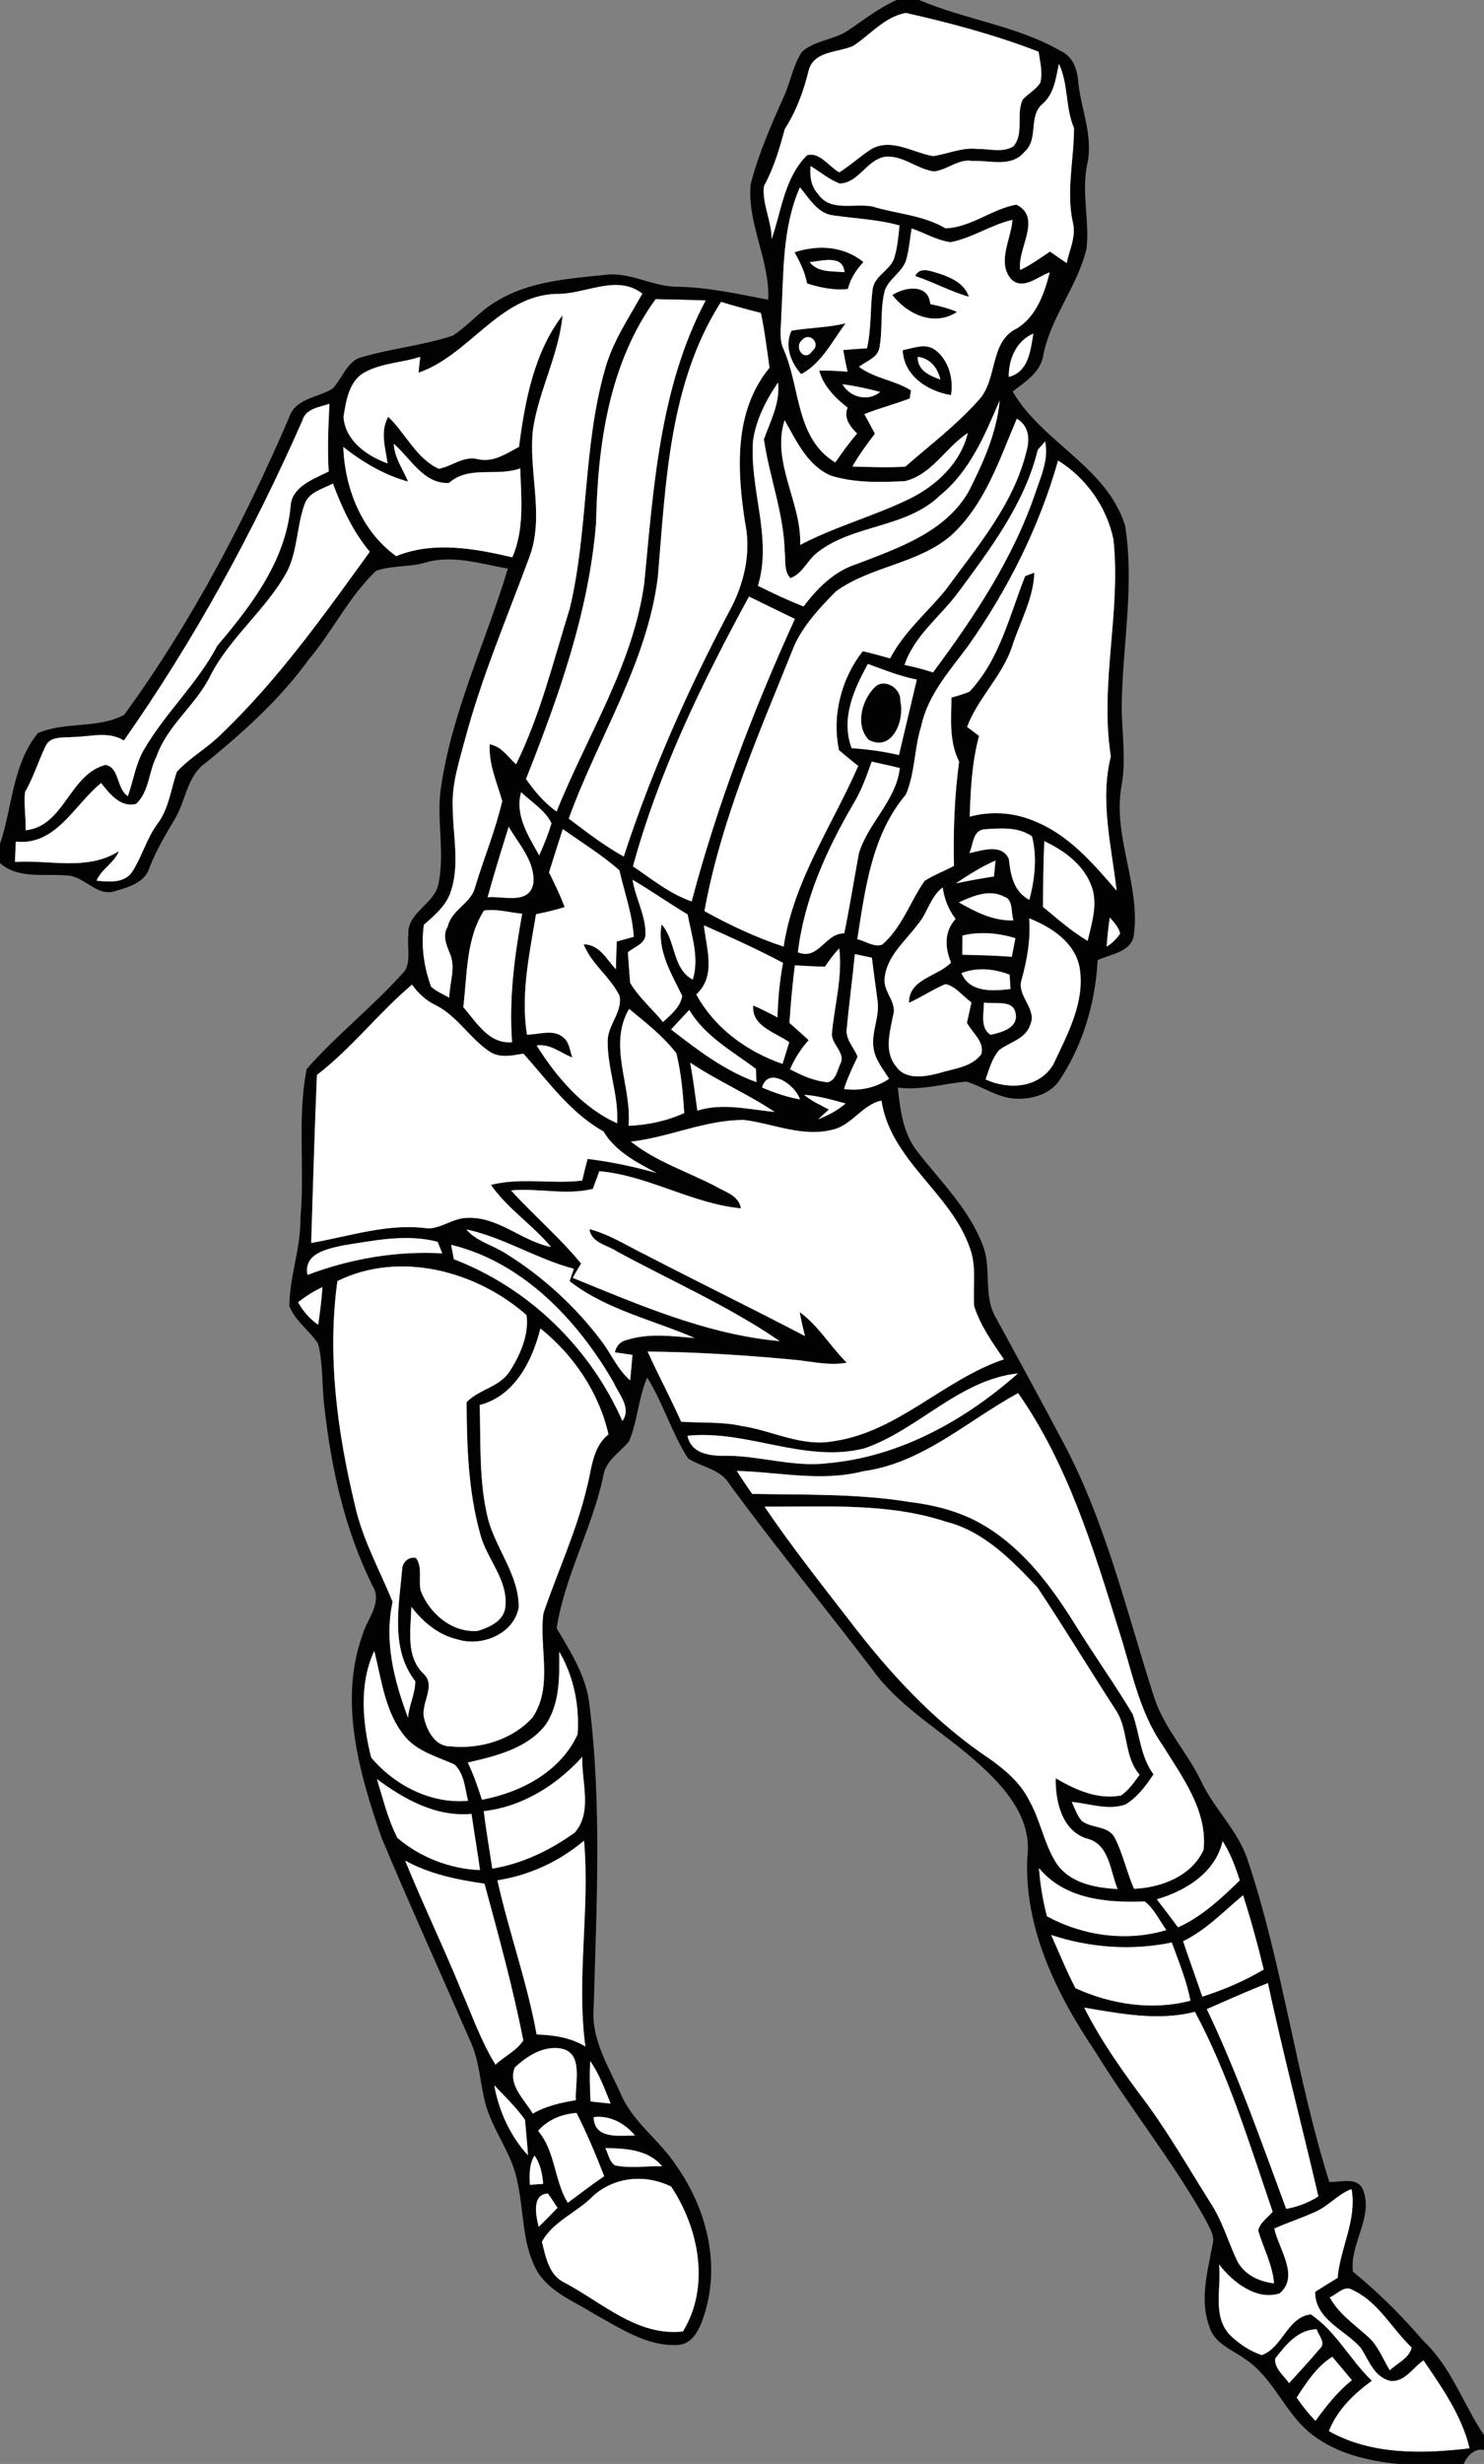 <?xml version="1.0" encoding="UTF-8" ?>
<!DOCTYPE svg PUBLIC "-//W3C//DTD SVG 1.1//EN" "http://www.w3.org/Graphics/SVG/1.1/DTD/svg11.dtd">
<svg width="267pt" height="443pt" viewBox="0 0 267 443" version="1.1" xmlns="http://www.w3.org/2000/svg">
<rect x="0" y="0" width="267" height="443" fill="#808080" stroke="none"/>
<g id="#020202ff">
<path fill="#020202" opacity="1.00" d=" M 161.33 0.00 L 165.36 0.00 C 173.68 3.54 182.96 4.63 190.85 9.17 C 193.14 10.23 193.89 12.66 194.02 15.00 C 194.57 19.81 196.70 24.53 195.63 29.44 C 194.51 34.52 196.07 39.65 195.48 44.73 C 193.87 51.47 189.09 56.95 187.72 63.78 C 187.27 66.90 184.49 68.64 182.19 70.39 C 187.54 79.58 199.19 83.96 202.43 94.52 C 204.05 104.63 202.19 114.87 201.86 125.01 C 201.57 130.50 202.80 136.02 201.75 141.48 C 200.23 150.43 205.15 159.01 204.02 167.96 C 203.71 171.15 199.84 171.53 197.49 172.62 C 197.07 180.37 194.82 188.02 190.45 194.48 C 188.74 196.75 185.73 197.61 183.00 197.55 C 179.67 197.50 176.92 195.37 173.83 194.46 C 169.73 194.82 165.69 196.11 161.53 195.53 C 161.96 199.50 162.46 203.73 165.01 206.98 C 169.23 212.44 174.42 217.42 176.87 224.02 C 178.43 228.15 176.87 232.92 179.14 236.84 C 183.03 243.99 186.94 251.13 190.75 258.32 C 198.82 273.02 202.60 289.50 207.71 305.35 C 209.52 310.73 213.50 314.96 215.99 320.00 C 218.31 325.13 222.74 329.04 224.50 334.47 C 230.81 353.37 233.17 373.30 239.17 392.30 C 241.21 392.38 244.27 391.27 245.26 393.78 C 247.12 398.72 242.79 403.44 243.42 408.43 C 248.03 412.19 252.24 416.39 256.13 420.91 C 261.11 425.59 263.27 432.25 267.00 437.83 L 267.00 440.49 C 265.34 440.09 263.92 441.59 263.35 443.00 L 251.61 443.00 C 246.18 442.47 240.60 441.17 236.18 437.80 C 231.20 434.06 229.21 427.51 223.94 424.08 C 221.65 422.45 218.51 421.34 217.62 418.39 C 215.78 413.52 217.28 408.37 218.18 403.48 C 218.60 401.91 217.58 400.51 216.95 399.17 C 211.06 388.61 203.41 379.19 197.09 368.91 C 190.13 358.61 184.25 346.73 184.83 333.97 C 185.86 326.22 179.76 320.20 174.37 315.62 C 168.43 310.59 161.51 306.53 156.91 300.10 C 148.40 288.96 139.51 278.11 131.22 266.80 C 129.58 264.08 126.22 263.80 123.78 262.19 C 120.85 257.61 119.32 252.28 116.44 247.66 C 114.84 251.35 114.74 255.50 113.15 259.18 C 111.45 261.20 108.85 262.67 108.51 265.54 C 106.50 274.84 101.61 283.36 100.15 292.75 C 102.62 296.91 105.31 301.10 105.99 306.01 C 108.32 324.27 107.32 342.71 106.81 361.05 C 106.34 366.64 109.46 371.49 111.65 376.37 C 113.79 381.56 118.70 384.74 121.67 389.37 C 127.03 396.90 129.59 406.77 126.83 415.78 C 126.07 418.28 124.86 421.56 121.74 421.61 C 116.29 421.83 111.56 418.56 106.96 416.06 C 103.36 413.78 98.96 412.16 96.65 408.35 C 93.85 403.40 94.31 397.49 93.05 392.10 C 92.07 386.98 88.47 382.87 87.24 377.83 C 86.37 374.31 86.23 370.59 84.73 367.23 C 79.37 354.95 73.82 342.75 68.64 330.39 C 64.68 318.91 60.94 306.06 65.16 294.12 C 65.97 291.15 68.96 288.10 66.98 285.01 C 62.03 275.03 59.60 264.01 58.37 253.01 C 57.89 249.21 58.16 245.31 57.23 241.58 C 55.67 239.19 53.11 237.51 52.06 234.81 C 52.10 229.50 54.13 224.39 54.05 219.05 C 54.86 210.14 53.45 200.99 55.17 192.21 C 60.65 185.97 67.32 180.81 72.83 174.56 C 73.99 172.68 73.20 170.21 73.48 168.09 C 73.14 164.03 78.24 162.59 78.91 158.82 C 80.03 153.29 78.58 147.64 79.27 142.07 C 81.18 128.21 87.40 115.51 91.37 102.23 C 86.45 101.38 81.38 99.67 76.40 101.18 C 73.54 102.01 70.41 101.62 67.64 102.65 C 62.79 107.26 59.87 113.47 55.56 118.56 C 50.42 125.68 43.85 131.57 37.08 137.10 C 33.57 139.49 33.48 144.03 31.38 147.38 C 29.72 150.14 28.09 152.94 26.91 155.95 C 26.16 158.61 23.23 159.48 20.87 160.16 C 17.48 161.41 15.25 157.50 12.03 157.40 C 7.95 157.03 3.39 158.11 0.00 155.19 L 0.00 151.72 C 2.27 145.08 2.18 137.53 6.81 131.82 C 11.71 129.68 17.66 131.06 22.34 128.52 C 34.39 112.01 43.97 93.75 52.04 75.00 C 53.19 71.57 57.21 71.53 59.85 69.87 C 61.47 68.16 62.24 65.53 64.42 64.42 C 69.99 62.68 75.89 62.19 81.43 60.36 C 84.25 58.57 86.36 55.87 89.27 54.21 C 95.23 50.51 102.42 50.11 109.21 49.38 C 113.62 48.96 117.57 51.60 121.95 51.56 C 127.45 51.65 132.83 52.87 138.22 53.89 C 138.54 46.80 134.40 40.26 135.06 33.12 C 136.48 27.62 138.77 22.39 141.10 17.22 C 142.25 14.62 142.70 11.68 144.31 9.30 C 146.63 7.24 150.03 7.18 152.57 5.49 C 155.43 3.56 158.15 1.40 161.33 0.00 M 153.44 8.29 C 150.76 9.45 146.61 9.13 145.54 12.49 C 144.63 16.26 143.32 19.90 141.21 23.18 C 140.25 26.72 139.23 30.22 137.45 33.46 C 137.08 36.65 138.86 39.76 138.83 43.00 C 140.61 37.86 141.15 31.91 145.21 27.91 C 147.45 27.25 149.15 29.97 151.00 30.99 C 153.04 29.72 154.80 28.05 156.83 26.77 C 160.48 24.77 164.28 27.49 167.93 28.06 C 170.61 27.66 173.19 26.42 175.97 26.79 C 178.08 26.74 180.43 27.52 182.35 26.29 C 184.31 23.96 182.76 20.51 184.00 17.90 C 185.00 16.83 186.37 16.13 187.17 14.87 C 187.63 13.02 187.13 11.14 186.86 9.30 C 179.12 6.30 171.08 4.15 163.00 2.33 C 159.12 3.01 156.60 6.28 153.44 8.29 M 190.52 11.49 C 189.97 14.01 189.69 16.77 187.66 18.61 C 184.90 20.81 186.97 25.06 184.31 27.31 C 182.01 30.18 178.03 28.78 174.91 28.94 C 172.37 28.51 170.42 30.61 168.00 30.82 C 164.93 30.38 162.39 27.85 159.19 28.19 C 155.91 28.78 154.47 32.90 151.09 33.00 C 149.16 32.28 147.58 30.91 145.84 29.85 C 145.68 31.65 145.89 33.52 147.20 34.89 C 149.33 38.14 153.75 36.50 156.96 37.12 C 161.35 38.48 166.08 38.65 170.11 41.05 C 174.72 40.88 178.40 37.60 182.85 36.79 C 187.62 39.12 182.95 44.73 183.56 48.54 C 185.46 47.63 187.17 46.40 188.91 45.23 C 189.91 45.92 190.91 46.61 191.91 47.30 C 192.42 44.90 193.65 42.51 193.03 40.01 C 191.78 34.38 193.24 28.69 193.23 23.03 C 191.65 19.33 192.25 15.11 190.52 11.49 M 140.56 57.02 C 140.53 58.98 140.12 61.04 141.02 62.88 C 144.01 69.67 143.13 78.81 150.28 83.15 C 151.50 81.35 152.80 79.60 154.20 77.94 C 152.92 76.66 151.76 75.17 152.49 73.28 C 150.27 71.55 148.14 69.43 147.39 66.62 C 149.09 66.60 150.79 66.69 152.48 66.82 C 152.19 65.53 151.94 64.24 151.71 62.93 C 153.13 62.81 154.56 62.71 155.98 62.62 C 156.80 59.14 156.53 55.54 157.00 52.02 C 157.29 49.66 159.91 48.73 160.79 46.67 C 161.47 44.70 161.61 42.60 161.84 40.54 C 157.98 39.45 153.98 39.31 150.04 38.74 C 147.14 38.49 145.61 35.67 143.92 33.68 C 140.69 41.02 141.02 49.18 140.56 57.02 M 171.01 43.55 C 168.54 43.20 166.36 41.88 164.02 41.07 C 163.69 43.05 163.56 45.08 162.95 47.00 C 162.16 49.03 159.97 50.14 159.21 52.18 C 158.32 55.50 158.84 58.97 158.26 62.32 C 158.05 64.29 155.89 64.90 154.55 65.95 C 157.35 68.06 160.99 68.34 163.90 70.20 C 163.85 70.56 163.73 71.28 163.68 71.64 C 160.99 72.68 158.19 73.38 155.51 74.46 C 156.16 75.62 156.79 76.79 157.41 77.97 C 155.98 79.88 154.53 81.79 153.37 83.88 C 156.54 83.96 159.72 84.11 162.89 83.89 C 167.32 80.03 172.07 76.42 176.00 72.02 C 179.59 68.31 177.90 61.43 183.01 59.02 C 186.50 56.83 187.89 52.74 188.87 48.97 C 186.68 49.72 184.04 52.30 181.88 50.15 C 179.35 47.09 181.93 42.96 182.16 39.53 C 178.28 40.42 174.92 42.80 171.01 43.55 M 100.00 52.84 C 89.73 53.24 84.46 63.85 75.30 67.01 C 75.38 66.30 75.53 64.87 75.60 64.16 C 72.38 65.21 68.84 65.25 65.81 66.84 C 62.81 68.32 62.27 72.02 61.80 74.98 C 62.17 79.31 66.00 81.94 69.73 83.32 C 69.36 80.55 68.34 77.56 69.85 74.94 C 73.00 77.93 74.84 82.37 78.92 84.28 C 81.33 83.89 83.37 81.87 86.03 82.57 C 88.77 83.17 91.08 81.56 93.38 80.34 C 94.44 72.14 96.08 63.34 101.22 56.68 C 100.56 63.69 97.02 70.06 95.92 77.00 C 94.96 84.74 98.10 92.78 95.19 100.31 C 91.19 111.14 86.64 121.79 83.66 132.96 C 82.62 136.90 81.29 140.87 81.45 145.00 C 81.45 150.08 82.77 155.33 81.11 160.29 C 80.30 162.83 78.19 164.56 76.27 166.27 C 75.72 170.05 76.27 173.84 77.57 177.41 C 78.53 178.25 79.72 178.76 80.83 179.38 C 80.87 176.71 82.09 173.88 80.90 171.34 C 80.29 169.83 79.58 168.12 80.56 166.59 C 81.23 163.52 84.80 162.44 85.50 159.43 C 87.07 154.28 89.14 149.26 90.36 144.02 C 89.41 140.67 87.89 137.39 88.11 133.82 C 90.21 134.18 91.39 136.08 92.85 137.42 C 97.22 128.52 99.57 118.84 102.51 109.41 C 105.87 95.36 104.86 80.60 108.78 66.65 C 110.10 61.61 113.06 57.29 115.57 52.79 C 110.90 49.19 105.19 53.02 100.00 52.84 M 107.25 93.95 C 105.98 109.97 100.51 125.23 94.64 140.06 C 96.18 142.26 97.93 144.34 100.14 145.91 C 105.58 132.30 113.92 119.56 115.92 104.81 C 117.58 87.59 118.71 69.60 126.96 54.02 C 123.96 53.91 120.96 53.85 117.96 53.79 C 109.57 65.32 107.53 80.04 107.25 93.95 M 118.36 103.77 C 116.41 119.31 107.57 132.68 102.33 147.18 C 105.53 149.59 108.71 152.05 112.22 154.00 C 117.18 138.82 123.67 124.18 131.12 110.08 C 133.80 105.27 135.21 99.51 134.07 94.06 C 132.60 84.65 131.97 73.93 138.45 66.12 C 137.98 62.83 137.59 59.52 136.89 56.26 C 134.48 55.67 132.09 55.00 129.73 54.28 C 120.36 68.94 119.78 86.96 118.36 103.77 M 181.49 67.77 C 185.07 66.87 185.42 62.97 185.92 59.97 C 182.83 61.31 181.47 64.56 181.49 67.77 M 135.49 79.23 C 134.82 87.96 138.99 96.68 136.37 105.32 C 139.06 106.66 141.78 107.95 144.59 109.03 C 147.06 105.72 150.17 102.63 154.22 101.38 C 161.65 98.51 170.12 95.67 174.30 88.32 C 176.91 83.19 179.33 77.77 179.87 71.98 C 177.20 78.20 174.51 84.73 169.09 89.11 C 163.07 94.95 153.73 94.24 147.22 99.21 C 145.31 100.54 144.48 103.14 142.21 103.94 C 140.97 102.62 141.39 100.71 141.18 99.07 C 140.98 92.21 138.43 85.73 137.44 79.00 C 138.61 75.68 140.40 72.43 139.98 68.78 C 137.84 71.92 136.03 75.43 135.49 79.23 M 151.58 69.09 C 152.94 71.47 156.19 72.26 158.35 70.47 C 156.12 69.88 153.86 69.38 151.58 69.09 M 54.43 75.55 C 45.55 95.70 34.95 115.11 22.29 133.14 C 19.46 131.38 16.15 132.50 13.05 132.51 C 11.33 132.68 8.98 132.28 8.15 134.26 C 6.86 136.94 6.01 139.82 4.50 142.41 C 4.28 144.68 4.67 146.98 4.62 149.27 C 11.57 148.56 12.47 139.20 18.99 137.52 C 21.54 137.98 20.93 141.80 23.00 143.14 C 24.00 140.38 24.38 137.39 25.87 134.83 C 29.73 128.17 35.52 122.90 39.11 116.07 C 45.24 108.86 51.39 100.81 52.28 91.04 C 52.49 87.44 56.43 86.16 59.14 84.76 C 58.88 80.70 59.08 76.64 59.27 72.59 C 57.51 73.24 55.04 73.40 54.43 75.55 M 141.16 75.54 C 138.77 83.22 144.24 90.31 143.97 97.97 C 150.29 94.64 157.26 92.80 163.66 89.67 C 168.50 87.29 172.83 83.24 174.13 77.84 C 170.14 80.45 167.68 85.35 162.80 86.51 C 158.35 86.71 153.74 86.86 149.44 85.50 C 145.26 83.68 143.29 79.27 141.16 75.54 M 171.19 96.22 C 165.22 101.41 156.68 101.75 150.39 106.34 C 147.55 109.22 144.68 112.26 142.96 115.96 C 136.68 131.59 129.78 147.14 126.74 163.81 C 131.31 166.33 136.03 168.56 140.99 170.19 C 142.76 158.41 149.72 148.44 154.41 137.72 C 153.24 136.78 152.08 135.84 150.94 134.87 C 149.66 128.65 151.33 122.06 155.22 117.08 C 156.88 117.46 158.52 117.91 160.15 118.38 C 162.61 113.63 166.76 110.18 170.10 106.11 C 175.81 98.28 182.45 90.60 184.73 80.94 C 185.33 78.81 185.02 76.46 182.94 75.29 C 179.81 82.64 177.25 90.64 171.19 96.22 M 70.85 79.80 C 70.97 82.31 72.49 84.35 73.42 86.59 C 69.12 85.40 65.24 83.10 61.76 80.36 C 62.05 87.85 65.05 95.50 71.28 99.99 C 78.01 97.25 85.36 98.61 92.18 100.20 C 94.38 95.13 93.77 89.57 93.60 84.21 C 89.35 85.77 84.44 83.60 80.77 86.84 C 76.20 87.04 73.88 82.40 70.85 79.80 M 186.72 80.87 C 184.36 90.53 178.25 98.58 172.46 106.44 C 169.23 110.82 164.52 114.23 162.74 119.55 C 164.47 119.90 166.18 120.33 167.86 120.90 C 175.34 110.84 182.41 100.21 186.41 88.24 C 187.39 85.39 188.70 82.46 188.03 79.37 C 187.70 79.74 187.05 80.49 186.72 80.87 M 190.37 82.81 C 186.98 94.77 181.33 106.01 174.17 116.16 C 170.85 120.63 166.91 124.97 165.73 130.60 C 164.48 134.60 164.64 139.01 162.99 142.86 C 156.84 150.10 155.67 159.83 154.24 168.87 C 155.70 169.17 157.20 170.35 158.71 169.84 C 162.28 166.78 163.73 162.13 166.35 158.37 C 168.03 157.31 169.89 156.61 171.64 155.67 C 171.48 149.40 171.73 143.15 172.56 136.93 C 170.76 133.33 171.11 129.31 171.19 125.41 C 172.27 125.13 173.34 124.78 174.39 124.38 C 179.84 118.64 181.61 110.72 184.44 103.58 C 184.86 103.42 185.68 103.11 186.10 102.95 C 185.95 107.62 183.53 111.78 182.13 116.14 C 180.38 121.51 175.97 125.44 174.00 130.69 C 174.54 131.10 175.61 131.91 176.15 132.31 C 174.88 137.05 174.62 141.95 174.47 146.83 C 178.39 145.77 182.59 146.07 186.30 147.71 C 192.37 150.18 196.72 155.30 200.90 160.13 C 200.00 152.14 197.85 144.01 199.86 136.00 C 197.81 123.03 201.72 110.02 200.33 97.01 C 199.13 91.17 195.43 85.94 190.37 82.81 M 54.79 90.69 C 53.39 94.59 53.55 98.95 51.68 102.70 C 47.91 109.67 41.28 114.61 37.74 121.72 C 35.11 126.88 30.09 130.46 28.15 136.03 C 26.74 138.77 26.86 142.30 24.51 144.52 C 21.71 145.29 19.71 142.69 18.19 140.79 C 13.37 144.66 10.10 152.11 2.85 151.31 C 2.78 152.53 2.73 153.75 2.70 154.97 C 8.96 154.55 15.73 156.64 21.39 153.03 C 20.54 155.17 18.27 156.22 17.37 158.33 C 19.56 158.56 22.36 158.85 23.79 156.74 C 25.53 154.04 26.34 150.84 28.25 148.22 C 30.38 145.47 30.72 141.94 31.82 138.75 C 34.22 136.15 37.43 134.41 39.92 131.88 C 50.09 122.13 58.30 110.58 66.53 99.20 C 63.50 95.59 61.54 91.32 59.90 86.94 C 58.06 87.92 55.51 88.47 54.79 90.69 M 113.88 155.76 C 117.28 158.05 120.52 160.72 124.44 162.07 C 129.07 144.61 135.53 127.70 143.01 111.28 C 140.25 109.95 137.51 108.60 134.76 107.26 C 126.33 122.73 118.55 138.71 113.88 155.76 M 156.16 119.38 C 153.60 123.96 151.25 129.26 153.23 134.52 C 156.10 134.70 158.94 135.10 161.74 135.75 C 162.82 131.23 163.87 126.71 164.95 122.19 C 161.92 121.59 159.05 120.43 156.16 119.38 M 156.83 136.94 C 155.90 139.55 154.98 142.19 153.52 144.56 C 148.72 152.78 144.69 161.67 143.56 171.21 C 147.31 172.73 148.38 167.81 151.90 167.80 C 152.88 163.02 153.65 158.20 154.53 153.41 C 156.19 147.93 161.22 143.97 161.89 138.09 C 160.21 137.67 158.52 137.31 156.83 136.94 M 91.23 139.24 C 91.82 139.81 91.82 139.81 91.23 139.24 M 93.76 142.43 C 92.59 146.56 95.10 150.35 97.02 153.79 C 97.84 151.90 98.65 149.99 99.22 148.01 C 98.09 145.66 95.61 144.22 93.76 142.43 M 91.52 148.66 C 90.21 152.86 88.90 157.07 87.73 161.32 C 90.55 161.04 95.26 162.76 95.96 158.78 C 96.30 154.92 93.36 151.79 91.52 148.66 M 101.26 149.06 C 100.43 151.66 99.58 154.25 98.78 156.86 C 99.80 158.89 100.78 160.95 101.60 163.08 C 99.91 163.62 98.18 164.02 96.44 164.37 C 95.26 171.52 93.66 178.74 94.81 186.02 C 96.99 186.03 99.59 184.91 101.42 186.58 C 102.46 187.45 102.53 188.93 102.98 190.13 C 100.85 189.32 98.99 187.60 96.55 187.97 C 100.16 193.67 104.75 199.13 111.03 201.95 C 111.35 196.91 109.26 192.12 109.33 187.10 C 109.37 184.25 112.05 181.90 111.46 179.03 C 109.79 175.61 106.42 173.36 105.01 169.78 C 107.86 169.79 109.10 172.46 110.81 174.26 C 110.87 172.60 110.89 170.93 110.96 169.27 C 111.73 169.06 113.26 168.64 114.02 168.43 C 113.78 164.33 112.34 160.45 111.44 156.48 C 108.29 153.69 104.67 151.50 101.26 149.06 M 174.41 153.38 C 176.69 152.93 180.22 151.57 181.51 154.44 C 181.83 157.34 182.36 160.26 185.19 161.79 C 186.18 158.14 186.62 154.07 185.68 150.38 C 183.20 148.62 180.00 148.91 177.14 149.10 C 174.98 149.26 175.12 151.90 174.41 153.38 M 187.89 151.24 C 187.71 155.17 187.69 159.10 187.64 163.04 C 190.24 165.18 192.77 167.45 195.69 169.16 C 196.41 165.99 197.56 162.62 196.41 159.40 C 195.03 155.53 191.49 152.91 187.89 151.24 M 171.98 158.82 C 174.26 158.35 176.53 157.92 178.83 157.58 C 178.90 156.86 179.04 155.43 179.11 154.72 C 176.58 155.80 174.27 157.30 171.98 158.82 M 113.81 158.18 C 114.34 161.48 116.16 164.53 116.14 167.91 C 116.17 169.69 114.09 170.24 112.97 171.21 C 113.11 173.05 113.21 174.89 113.39 176.72 C 114.96 179.36 117.36 181.40 119.29 183.76 C 120.69 182.43 122.41 181.09 122.74 179.06 C 120.80 175.02 118.18 170.92 119.04 166.20 C 121.65 169.10 120.92 174.14 124.64 176.13 C 125.85 172.21 124.44 168.27 123.72 164.42 C 120.37 162.40 117.17 160.16 113.81 158.18 M 165.17 166.14 C 162.89 169.24 159.41 171.98 159.15 176.09 C 158.98 178.42 161.45 180.25 160.68 182.60 C 160.10 185.59 159.03 189.09 161.22 191.72 C 162.91 194.24 166.42 193.59 168.92 192.95 C 171.54 192.12 174.79 191.90 176.56 189.53 C 177.20 187.33 174.89 185.66 173.97 183.88 C 174.23 182.66 174.51 181.44 174.78 180.23 C 173.23 179.14 172.00 177.35 170.11 176.93 C 167.83 177.89 165.79 179.29 163.54 180.30 C 163.51 175.95 168.67 175.62 171.11 173.06 C 169.99 170.37 169.86 167.47 171.93 165.21 C 170.64 163.55 169.91 161.62 169.60 159.56 C 167.39 161.21 166.92 164.12 165.17 166.14 M 172.52 162.24 C 175.54 163.97 178.76 165.62 182.35 165.47 C 181.83 164.10 182.39 161.73 180.63 161.20 C 177.96 159.81 175.01 161.12 172.52 162.24 M 83.36 181.08 C 85.73 183.78 87.95 187.75 92.13 187.38 C 91.55 179.62 92.56 171.90 93.95 164.28 C 91.67 164.07 89.38 163.37 87.08 163.71 C 83.81 168.83 84.07 175.25 83.36 181.08 M 185.17 165.12 C 185.45 168.85 184.82 172.48 183.83 176.06 C 182.79 179.02 186.71 181.38 185.34 184.29 C 184.54 186.79 181.67 187.36 179.79 188.78 C 178.46 190.25 177.99 192.26 177.32 194.07 C 181.49 195.98 186.87 195.66 189.48 191.44 C 192.02 186.01 195.25 180.24 194.25 174.02 C 193.43 169.46 189.19 166.69 185.17 165.12 M 199.68 164.97 C 199.41 166.70 199.22 168.45 199.11 170.20 C 200.10 169.58 200.91 168.80 201.53 167.84 C 201.26 166.68 200.43 165.83 199.68 164.97 M 126.65 166.37 C 127.09 170.59 128.90 175.45 125.28 178.79 C 128.55 184.83 134.38 189.06 140.79 191.28 C 141.19 189.98 141.60 188.68 142.00 187.38 C 139.54 185.63 135.15 184.51 135.53 180.78 C 137.01 181.42 138.45 182.16 139.89 182.92 C 139.96 179.63 140.28 176.35 140.88 173.12 C 136.24 170.66 131.45 168.49 126.65 166.37 M 173.17 168.20 C 173.15 169.35 173.14 170.50 173.14 171.65 C 176.10 171.73 179.07 171.79 182.04 172.02 C 182.20 171.18 182.52 169.52 182.69 168.68 C 179.60 167.74 176.33 167.44 173.17 168.20 M 148.43 173.80 C 146.62 173.77 144.81 173.66 143.01 173.56 C 142.58 177.00 142.26 180.45 142.04 183.91 C 143.19 184.94 144.36 185.96 145.50 187.01 C 144.09 188.55 142.99 190.33 142.14 192.24 C 144.27 193.38 146.53 194.38 148.96 194.58 C 150.52 194.15 150.68 192.18 151.34 190.95 C 151.86 189.10 149.70 187.77 149.66 185.94 C 150.12 180.80 151.61 175.71 151.00 170.51 C 150.04 171.53 149.19 172.64 148.43 173.80 M 153.81 171.54 C 153.37 176.00 152.77 180.44 152.35 184.91 C 152.06 186.83 153.63 188.30 154.30 189.98 C 153.41 191.88 152.49 193.78 151.86 195.79 C 154.73 196.20 157.57 195.57 159.97 193.95 C 158.93 192.31 157.63 190.75 157.23 188.80 C 156.58 185.81 158.33 182.94 157.89 179.96 C 157.56 177.37 157.18 174.79 156.87 172.19 C 156.10 172.03 154.57 171.70 153.81 171.54 M 172.98 174.96 C 174.51 178.52 178.60 178.18 181.81 177.82 C 181.77 177.18 181.68 175.89 181.64 175.24 C 178.87 174.18 175.80 173.86 172.98 174.96 M 74.13 177.03 C 68.11 182.11 63.28 188.46 57.02 193.27 C 56.60 203.34 56.30 213.41 55.99 223.47 C 62.91 222.28 69.85 219.86 76.95 220.86 C 79.41 220.88 81.49 219.01 83.98 218.97 C 89.60 218.66 93.84 223.14 99.14 224.20 C 95.81 220.21 91.31 217.31 88.32 213.03 C 93.72 211.66 99.28 212.92 104.75 212.26 C 105.05 210.95 105.37 209.65 105.72 208.36 C 109.92 208.87 114.05 209.76 118.13 210.89 C 114.49 208.95 110.77 207.07 108.57 203.42 C 102.61 200.07 98.63 194.43 94.18 189.44 C 92.13 189.78 89.82 190.31 87.98 189.00 C 84.44 186.59 82.21 182.60 78.30 180.68 C 76.59 179.86 75.23 178.56 74.13 177.03 M 177.03 180.24 C 177.05 182.15 176.27 184.86 178.25 186.05 C 180.21 185.61 183.29 184.80 182.71 182.14 C 182.26 179.61 178.83 180.63 177.03 180.24 M 113.19 181.39 C 109.30 188.02 113.75 195.38 113.08 202.41 C 116.54 202.27 119.94 201.55 123.10 200.12 C 122.88 196.51 122.55 192.89 121.69 189.38 C 119.33 186.29 116.18 183.86 113.19 181.39 M 120.74 185.09 C 125.49 188.77 130.38 192.51 136.10 194.56 C 136.07 193.97 136.02 192.78 136.00 192.18 C 131.74 188.96 126.84 186.34 124.01 181.58 C 122.91 182.74 121.82 183.91 120.74 185.09 M 124.18 191.06 C 124.70 193.92 125.08 196.80 125.47 199.68 C 130.06 198.25 134.76 199.48 139.38 199.92 C 134.51 196.67 129.07 194.32 124.18 191.06 M 137.11 195.53 C 139.30 196.47 141.57 197.23 143.92 197.67 C 143.15 195.06 138.19 191.62 137.11 195.53 M 144.68 196.84 C 146.01 197.96 147.60 198.67 149.13 199.48 C 148.65 199.92 147.70 200.79 147.22 201.23 C 148.99 200.53 150.69 199.64 152.14 198.40 C 149.69 197.74 147.23 197.01 144.68 196.84 M 149.87 203.09 C 144.45 204.52 139.18 202.04 133.88 201.36 C 126.88 201.32 120.41 204.49 113.51 205.25 C 118.04 208.85 123.63 210.63 128.71 213.27 C 130.47 214.31 132.92 214.91 133.30 217.25 C 124.47 216.40 116.70 211.37 107.83 210.57 C 107.44 211.63 107.05 212.69 106.66 213.75 C 101.81 214.95 96.86 213.56 91.95 214.03 C 96.03 218.53 100.70 222.47 104.55 227.18 C 104.03 228.02 103.52 228.88 103.04 229.75 C 115.05 234.63 127.22 239.94 140.28 241.12 C 131.07 234.81 120.78 230.32 111.00 225.00 C 109.25 223.83 106.36 223.46 106.06 220.98 C 109.72 221.96 112.94 224.04 116.31 225.69 C 125.78 230.60 135.38 235.27 144.83 240.21 C 144.48 238.78 144.13 237.35 143.88 235.90 C 147.29 238.37 149.39 242.09 152.35 245.00 C 149.47 245.54 146.61 244.91 143.76 244.56 C 134.70 243.68 125.62 243.09 116.52 243.00 C 118.44 247.25 120.66 251.35 122.55 255.61 C 126.19 255.86 129.88 255.59 133.46 256.38 C 139.01 257.22 144.30 260.21 150.04 259.10 C 161.59 257.41 169.83 248.02 180.62 244.40 C 178.56 241.39 176.39 238.35 175.27 234.84 C 175.02 231.40 175.74 227.84 174.54 224.52 C 171.17 214.50 160.24 208.72 158.59 197.87 C 155.11 198.63 153.32 202.27 149.87 203.09 M 83.90 221.04 C 85.69 223.13 88.45 223.81 90.73 225.20 C 97.62 229.43 103.67 234.98 108.49 241.47 C 110.10 243.72 111.24 246.35 113.38 248.17 C 113.53 246.65 113.66 245.12 113.79 243.60 C 113.00 243.49 111.41 243.26 110.62 243.14 C 110.91 241.89 111.66 241.14 112.85 240.89 C 116.80 239.64 120.96 240.24 125.00 240.57 C 117.44 237.29 109.13 235.50 102.49 230.36 C 102.73 229.61 102.98 228.86 103.24 228.12 C 96.57 226.36 90.63 222.48 83.90 221.04 M 61.81 223.90 C 58.97 224.53 54.58 225.29 55.32 229.22 C 63.05 226.30 71.30 224.88 79.56 225.34 C 79.36 224.82 78.94 223.79 78.74 223.27 C 73.17 221.80 67.38 223.03 61.81 223.90 M 81.17 223.81 C 81.29 224.46 81.54 225.75 81.66 226.40 C 95.14 231.56 106.18 242.30 111.98 255.48 C 113.66 253.12 111.36 250.74 110.43 248.61 C 103.98 237.42 94.11 226.94 81.17 223.81 M 60.71 230.32 C 58.83 243.90 60.72 257.64 63.92 270.87 C 65.28 276.89 68.32 282.31 70.64 287.98 C 69.09 295.09 70.91 302.18 73.41 308.83 C 73.58 306.59 74.73 304.49 74.71 302.26 C 70.22 296.50 71.75 288.85 72.36 282.15 C 72.41 280.83 73.52 279.84 74.85 280.10 C 76.05 281.80 75.29 284.01 75.67 285.94 C 77.26 290.10 81.30 293.57 85.94 293.23 C 88.06 292.59 90.68 291.42 90.92 288.90 C 91.45 283.97 87.52 280.28 86.39 275.76 C 84.24 268.08 83.99 260.03 83.95 252.10 C 86.15 249.79 89.82 249.41 91.65 246.63 C 93.58 243.68 95.21 239.97 94.73 236.44 C 85.68 228.49 71.92 224.83 60.71 230.32 M 53.63 234.14 C 54.52 235.73 55.72 237.14 57.25 238.17 C 57.58 235.93 57.86 233.68 58.01 231.42 C 56.44 232.14 54.99 233.07 53.63 234.14 M 97.23 238.85 C 95.79 244.66 92.59 251.00 86.31 252.61 C 86.51 259.52 86.14 266.54 87.86 273.31 C 89.35 278.64 93.36 283.25 93.33 288.99 C 92.47 293.80 86.62 296.15 82.28 294.74 C 78.85 293.96 76.11 291.62 74.01 288.90 C 73.93 292.91 72.94 297.73 76.15 300.88 C 78.56 303.02 75.71 306.14 76.28 308.78 C 76.77 311.10 78.27 314.00 81.01 313.98 C 86.30 314.55 92.16 312.81 95.80 308.81 C 99.57 303.23 96.95 296.24 97.77 290.06 C 100.34 282.51 103.75 275.23 105.59 267.44 C 106.48 264.11 106.55 260.22 109.48 257.89 C 107.76 250.37 103.22 243.64 97.23 238.85 M 155.61 260.38 C 144.89 263.17 134.46 257.01 123.69 258.14 C 124.42 261.56 128.05 261.80 130.93 261.73 C 137.00 261.80 142.93 263.84 149.03 263.06 C 161.85 261.91 173.66 255.34 183.14 246.93 C 172.57 248.08 165.30 257.00 155.61 260.38 M 155.29 264.52 C 147.80 266.45 140.12 264.66 132.56 264.46 C 133.45 265.85 134.38 267.22 135.32 268.59 C 144.84 268.78 154.41 268.51 163.83 270.07 C 168.60 270.66 173.36 271.94 177.46 274.51 C 184.43 278.78 189.39 285.54 193.63 292.39 C 196.94 297.70 200.56 302.81 203.79 308.17 C 205.07 311.77 205.17 315.82 207.54 319.01 C 206.17 321.07 204.65 323.12 202.51 324.43 C 199.34 325.55 196.02 324.26 192.83 323.97 C 193.39 325.13 193.78 326.43 194.66 327.41 C 196.44 328.75 199.38 328.21 200.56 330.39 C 202.05 333.32 202.72 336.58 204.03 339.59 C 208.93 339.38 214.42 337.32 216.55 332.55 C 217.26 325.49 212.70 319.49 209.19 313.81 C 204.83 307.60 203.56 299.99 201.24 292.92 C 196.68 278.25 192.08 263.19 183.18 250.47 C 174.05 255.44 165.96 263.09 155.29 264.52 M 137.55 270.88 C 142.31 277.89 147.56 284.55 152.75 291.25 C 159.92 300.66 168.05 309.54 177.94 316.14 C 180.81 318.16 183.60 320.53 185.19 323.73 C 187.20 327.30 187.84 331.49 190.04 334.95 C 192.44 338.58 197.04 339.42 201.08 339.63 C 199.70 336.34 199.63 331.45 195.40 330.52 C 191.00 329.01 189.89 323.83 189.93 319.71 C 193.50 321.79 197.45 323.61 201.70 322.81 C 203.09 321.84 204.05 320.43 205.04 319.08 C 202.10 315.74 203.13 310.88 200.66 307.32 C 195.95 300.04 191.45 292.61 186.65 285.40 C 182.03 280.49 176.99 275.30 170.23 273.60 C 159.70 270.13 148.46 270.95 137.55 270.88 M 66.78 315.98 C 71.00 320.99 77.54 324.37 84.21 323.77 C 83.64 321.54 83.55 318.88 81.75 317.23 C 78.63 315.82 75.09 314.93 72.82 312.17 C 69.26 307.83 68.66 302.06 67.34 296.82 C 64.56 302.77 65.22 309.78 66.78 315.98 M 100.61 296.97 C 100.67 301.41 100.76 306.33 98.14 310.14 C 94.79 314.42 89.20 315.72 84.17 316.89 C 85.19 319.05 85.99 321.30 86.71 323.58 C 93.71 322.26 100.83 318.56 103.92 311.82 C 104.28 306.71 103.25 301.41 100.61 296.97 M 87.04 325.63 C 87.45 329.08 88.06 332.51 88.57 335.96 C 93.98 335.09 99.03 332.63 103.44 329.46 C 106.65 325.69 104.59 320.33 104.77 315.87 C 100.12 320.98 94.01 324.84 87.04 325.63 M 67.82 319.87 C 68.92 323.42 69.79 327.11 71.49 330.43 C 75.62 333.95 80.94 336.00 86.36 336.23 C 85.91 332.85 85.31 329.49 84.83 326.12 C 78.45 326.70 72.76 323.53 67.82 319.87 M 89.49 338.07 C 91.57 347.38 94.85 356.39 96.55 365.78 C 99.61 365.88 102.67 366.32 105.32 367.95 C 103.67 355.64 106.17 343.27 105.08 330.93 C 100.64 334.68 95.24 337.18 89.49 338.07 M 219.97 331.03 C 218.67 336.69 213.35 339.96 208.13 341.48 C 209.43 343.14 210.70 344.82 211.95 346.52 C 216.26 344.57 219.72 341.33 223.06 338.07 C 222.25 335.63 221.39 333.19 219.97 331.03 M 72.90 334.53 C 76.11 342.41 79.82 350.09 83.04 357.98 C 84.98 362.43 86.57 367.07 89.16 371.21 C 90.75 369.69 92.95 368.72 94.15 366.86 C 92.29 357.36 89.70 348.02 87.17 338.67 C 82.24 337.96 77.31 336.96 72.90 334.53 M 186.93 335.86 C 187.14 338.79 187.63 341.69 188.37 344.54 C 194.90 348.06 202.69 349.15 209.85 347.01 C 208.59 345.28 207.67 343.21 205.97 341.87 C 199.19 342.13 191.57 341.50 186.93 335.86 M 212.87 349.02 C 213.97 352.35 215.19 355.65 216.32 358.98 C 220.17 357.75 223.90 356.17 227.37 354.10 C 226.28 349.61 225.06 345.15 223.65 340.75 C 220.17 343.65 217.00 347.01 212.87 349.02 M 189.12 347.89 C 190.57 351.08 191.87 354.35 193.50 357.46 C 199.86 360.36 207.33 361.53 214.19 359.70 C 213.48 356.09 212.08 352.68 210.82 349.25 C 203.60 350.74 196.09 350.21 189.12 347.89 M 217.13 361.22 C 222.69 372.86 226.93 385.05 231.41 397.13 C 233.48 396.77 235.43 396.01 237.20 394.90 C 234.23 382.11 230.88 369.40 228.12 356.55 C 224.41 357.99 220.78 359.63 217.13 361.22 M 195.08 360.96 C 197.90 366.57 201.50 371.72 205.24 376.75 C 209.91 382.88 213.72 389.59 217.82 396.10 C 219.92 399.29 220.95 403.01 222.57 406.44 C 223.82 408.94 226.53 410.23 229.22 410.52 C 228.95 407.17 227.31 404.20 226.37 401.04 C 226.69 399.57 228.09 398.74 228.97 397.64 C 224.81 385.48 221.07 373.09 214.99 361.71 C 208.38 363.40 201.65 362.05 195.08 360.96 M 92.62 371.72 C 91.34 374.82 94.40 377.53 95.86 380.01 C 98.24 378.62 100.94 378.04 103.62 377.59 C 103.38 374.50 105.14 368.95 100.76 368.28 C 97.68 367.83 94.77 369.69 92.62 371.72 M 106.19 370.57 C 106.06 372.98 106.11 375.41 106.26 377.83 C 107.46 377.96 108.66 378.09 109.86 378.21 C 108.79 375.59 107.83 372.89 106.19 370.57 M 88.93 374.92 C 89.74 379.53 91.82 384.06 94.99 387.51 C 94.87 385.38 94.63 383.26 94.46 381.13 C 92.87 378.87 90.83 376.93 88.93 374.92 M 96.81 383.10 C 99.96 386.83 99.68 391.98 102.15 396.04 C 104.32 394.43 106.47 392.79 108.70 391.26 C 107.21 387.40 105.60 383.58 103.73 379.89 C 101.07 380.09 98.61 381.08 96.81 383.10 M 106.81 380.64 C 106.93 384.71 111.43 383.92 114.26 383.95 C 112.39 381.75 109.77 380.28 106.81 380.64 M 108.91 386.22 C 109.46 387.24 109.61 388.62 110.64 389.32 C 113.43 389.88 116.31 389.43 119.13 389.46 C 116.58 386.47 112.55 386.25 108.91 386.22 M 96.17 387.55 C 95.18 389.14 95.26 391.01 95.34 392.81 C 95.93 392.77 97.13 392.69 97.73 392.64 C 97.56 390.85 97.24 389.05 96.17 387.55 M 106.78 394.75 C 103.87 397.79 99.61 399.26 97.50 403.05 C 98.20 405.79 98.74 409.09 101.63 410.43 C 108.35 413.98 114.70 420.11 122.87 419.17 C 127.82 411.12 125.74 400.62 120.75 393.13 C 116.12 390.86 110.69 391.33 106.78 394.75 M 96.92 400.36 C 98.08 399.24 99.19 398.10 100.30 396.94 C 99.75 396.07 99.18 395.21 98.58 394.38 C 95.61 394.52 96.43 398.42 96.92 400.36 M 236.67 397.66 C 234.25 398.77 231.71 399.59 229.28 400.67 C 230.02 404.31 233.87 409.20 230.25 412.32 C 226.12 413.70 221.76 410.32 219.33 407.12 C 219.81 411.32 218.07 416.22 221.19 419.72 C 222.82 421.32 224.83 422.71 227.02 423.42 C 230.75 422.10 231.59 416.63 235.82 416.10 C 240.39 419.13 242.91 424.30 246.83 428.04 C 243.59 430.41 240.60 433.26 239.10 437.09 C 246.75 441.41 255.94 441.18 264.40 440.18 C 263.01 434.32 259.45 429.29 256.11 424.38 C 254.21 425.66 252.72 428.38 250.13 428.06 C 247.21 427.38 246.29 424.36 244.84 422.15 C 242.01 418.87 236.62 417.10 236.61 412.06 C 237.95 411.20 239.30 410.37 240.66 409.55 C 241.12 404.14 244.17 399.11 243.17 393.58 C 240.72 394.48 239.04 396.63 236.67 397.66 M 239.25 413.04 C 240.83 415.96 243.60 417.84 246.01 420.02 C 247.92 421.64 248.78 424.06 250.04 426.16 C 251.37 424.89 253.57 423.97 253.98 422.06 C 250.40 418.67 248.00 413.86 243.37 411.73 C 241.87 410.77 240.57 412.54 239.25 413.04 M 229.42 424.06 C 229.30 425.90 230.99 427.09 231.93 428.47 C 233.76 426.44 235.64 424.45 237.39 422.35 C 238.66 421.30 237.24 419.89 236.90 418.79 C 233.51 418.82 231.31 421.63 229.42 424.06 M 233.30 431.06 C 234.30 432.55 235.42 433.96 236.69 435.24 C 238.61 432.58 240.66 429.99 243.23 427.94 C 242.06 426.53 240.88 425.13 239.71 423.73 C 236.89 425.50 235.08 428.33 233.30 431.06 Z" />
<path fill="#020202" opacity="1.00" d=" M 142.95 45.35 C 147.21 43.98 151.78 44.22 155.35 47.11 C 154.06 48.52 153.01 50.08 152.56 51.96 C 150.05 52.24 147.57 51.73 145.20 50.96 C 144.84 48.94 143.93 47.12 142.95 45.35 M 145.67 47.13 C 147.19 49.06 149.77 48.73 151.94 48.93 C 151.69 45.70 147.76 46.95 145.67 47.13 Z" />
<path fill="#020202" opacity="1.00" d=" M 164.67 49.63 C 165.51 47.86 167.49 48.77 168.90 49.16 C 171.11 49.89 173.53 50.94 174.32 53.35 C 170.99 52.42 167.95 50.71 164.67 49.63 Z" />
<path fill="#020202" opacity="1.00" d=" M 160.55 53.04 C 162.84 51.54 167.08 50.97 167.38 54.67 C 169.02 55.01 170.65 55.42 172.19 56.08 C 168.12 58.79 163.23 56.53 160.55 53.04 Z" />
<path fill="#020202" opacity="1.00" d=" M 142.40 59.46 C 145.61 58.89 148.94 58.92 152.14 58.13 C 149.73 61.35 147.83 65.30 144.16 67.27 C 142.26 65.19 141.12 62.17 142.40 59.46 M 144.25 61.19 C 142.78 62.51 144.80 65.15 146.09 63.16 C 147.84 61.82 145.65 59.52 144.25 61.19 Z" />
<path fill="#020202" opacity="1.00" d=" M 162.42 62.95 C 164.28 62.63 166.41 61.64 168.17 62.85 C 170.67 64.67 171.60 68.08 171.10 71.04 C 166.96 70.37 162.56 67.57 162.42 62.95 M 165.12 64.16 C 165.01 66.53 167.28 67.59 169.19 68.23 C 168.68 66.13 167.37 64.41 165.12 64.16 Z" />
<path fill="#020202" opacity="1.00" d=" M 157.49 123.45 C 159.26 121.88 162.22 123.85 161.98 126.06 C 162.82 129.42 160.58 135.28 156.29 133.02 C 153.79 130.35 155.06 125.76 157.49 123.45 Z" />
</g>
<g id="#ffffffff">
<path fill="#ffffff" opacity="1.00" d=" M 153.44 8.29 C 156.60 6.28 159.12 3.01 163.00 2.33 C 171.08 4.15 179.12 6.30 186.86 9.30 C 187.13 11.14 187.63 13.02 187.17 14.87 C 186.37 16.13 185.00 16.83 184.00 17.90 C 182.76 20.51 184.31 23.96 182.35 26.29 C 180.43 27.52 178.08 26.74 175.97 26.79 C 173.19 26.42 170.61 27.66 167.93 28.06 C 164.28 27.49 160.48 24.77 156.83 26.77 C 154.80 28.05 153.04 29.72 151.00 30.99 C 149.15 29.97 147.45 27.25 145.21 27.91 C 141.15 31.91 140.61 37.86 138.83 43.00 C 138.86 39.76 137.08 36.65 137.45 33.46 C 139.23 30.22 140.25 26.72 141.21 23.18 C 143.32 19.90 144.63 16.26 145.54 12.49 C 146.61 9.13 150.76 9.45 153.44 8.29 Z" />
<path fill="#ffffff" opacity="1.00" d=" M 190.52 11.49 C 192.25 15.11 191.65 19.33 193.23 23.03 C 193.24 28.69 191.78 34.38 193.03 40.01 C 193.65 42.51 192.42 44.90 191.91 47.30 C 190.91 46.61 189.91 45.92 188.91 45.23 C 187.17 46.40 185.46 47.63 183.56 48.54 C 182.95 44.73 187.62 39.12 182.85 36.79 C 178.40 37.60 174.72 40.88 170.11 41.05 C 166.08 38.65 161.35 38.48 156.96 37.12 C 153.75 36.50 149.33 38.14 147.20 34.89 C 145.89 33.52 145.68 31.65 145.84 29.85 C 147.58 30.91 149.16 32.28 151.09 33.00 C 154.47 32.90 155.91 28.78 159.19 28.19 C 162.39 27.85 164.93 30.38 168.00 30.82 C 170.42 30.61 172.37 28.51 174.91 28.94 C 178.03 28.78 182.01 30.18 184.31 27.31 C 186.97 25.06 184.90 20.81 187.66 18.61 C 189.69 16.77 189.97 14.01 190.52 11.49 Z" />
<path fill="#ffffff" opacity="1.00" d=" M 140.56 57.02 C 141.02 49.18 140.69 41.02 143.92 33.68 C 145.61 35.67 147.14 38.49 150.04 38.74 C 153.98 39.31 157.98 39.45 161.84 40.54 C 161.61 42.60 161.47 44.70 160.79 46.67 C 159.91 48.73 157.29 49.66 157.00 52.02 C 156.53 55.54 156.80 59.14 155.98 62.62 C 154.56 62.71 153.13 62.81 151.71 62.93 C 151.94 64.24 152.19 65.53 152.48 66.82 C 150.79 66.69 149.09 66.60 147.39 66.62 C 148.14 69.43 150.27 71.55 152.49 73.28 C 151.76 75.17 152.92 76.66 154.20 77.94 C 152.80 79.60 151.50 81.35 150.28 83.15 C 143.13 78.81 144.01 69.67 141.02 62.88 C 140.12 61.04 140.53 58.98 140.56 57.02 M 142.95 45.35 C 143.93 47.12 144.84 48.94 145.20 50.96 C 147.57 51.73 150.05 52.24 152.56 51.96 C 153.01 50.08 154.06 48.52 155.35 47.11 C 151.78 44.22 147.21 43.98 142.95 45.35 M 142.40 59.46 C 141.12 62.17 142.26 65.19 144.16 67.27 C 147.83 65.30 149.73 61.35 152.14 58.13 C 148.94 58.92 145.61 58.89 142.40 59.46 Z" />
<path fill="#ffffff" opacity="1.00" d=" M 171.01 43.55 C 174.92 42.80 178.28 40.42 182.16 39.53 C 181.93 42.96 179.35 47.09 181.88 50.15 C 184.04 52.30 186.68 49.72 188.87 48.97 C 187.89 52.74 186.50 56.83 183.01 59.02 C 177.90 61.43 179.59 68.31 176.00 72.02 C 172.07 76.42 167.32 80.03 162.89 83.89 C 159.72 84.11 156.54 83.96 153.37 83.88 C 154.53 81.79 155.98 79.88 157.41 77.97 C 156.79 76.79 156.16 75.62 155.51 74.46 C 158.19 73.38 160.99 72.68 163.68 71.64 C 163.73 71.28 163.85 70.56 163.90 70.20 C 160.99 68.34 157.35 68.06 154.55 65.95 C 155.89 64.90 158.05 64.29 158.26 62.32 C 158.84 58.97 158.32 55.50 159.21 52.18 C 159.97 50.14 162.16 49.03 162.95 47.00 C 163.56 45.08 163.69 43.05 164.02 41.07 C 166.36 41.88 168.54 43.20 171.01 43.55 M 164.67 49.63 C 167.95 50.71 170.99 52.42 174.32 53.35 C 173.53 50.94 171.11 49.89 168.90 49.16 C 167.49 48.77 165.51 47.86 164.67 49.63 M 160.55 53.04 C 163.23 56.53 168.12 58.79 172.19 56.08 C 170.65 55.42 169.02 55.01 167.38 54.67 C 167.08 50.97 162.84 51.54 160.55 53.04 M 162.42 62.95 C 162.56 67.57 166.96 70.37 171.10 71.04 C 171.60 68.08 170.67 64.67 168.17 62.85 C 166.41 61.64 164.28 62.63 162.42 62.95 Z" />
<path fill="#ffffff" opacity="1.00" d=" M 145.67 47.13 C 147.76 46.95 151.69 45.70 151.94 48.93 C 149.77 48.73 147.19 49.06 145.67 47.13 Z" />
<path fill="#ffffff" opacity="1.00" d=" M 100.00 52.84 C 105.19 53.02 110.90 49.19 115.57 52.79 C 113.06 57.29 110.10 61.61 108.78 66.65 C 104.86 80.60 105.87 95.36 102.51 109.41 C 99.57 118.84 97.22 128.52 92.85 137.42 C 91.39 136.08 90.21 134.18 88.11 133.82 C 87.89 137.39 89.41 140.67 90.36 144.02 C 89.14 149.26 87.07 154.28 85.50 159.43 C 84.80 162.44 81.23 163.52 80.56 166.59 C 79.58 168.12 80.29 169.83 80.90 171.34 C 82.09 173.88 80.87 176.71 80.83 179.38 C 79.72 178.76 78.53 178.25 77.57 177.41 C 76.27 173.84 75.72 170.05 76.27 166.27 C 78.19 164.56 80.30 162.83 81.11 160.29 C 82.77 155.33 81.45 150.08 81.45 145.00 C 81.29 140.87 82.62 136.90 83.66 132.96 C 86.64 121.79 91.19 111.14 95.19 100.31 C 98.10 92.78 94.96 84.74 95.92 77.00 C 97.02 70.06 100.56 63.69 101.22 56.68 C 96.08 63.34 94.44 72.14 93.38 80.34 C 91.08 81.56 88.77 83.17 86.03 82.57 C 83.37 81.87 81.33 83.89 78.92 84.28 C 74.84 82.37 73.00 77.93 69.85 74.94 C 68.34 77.56 69.36 80.55 69.73 83.32 C 66.00 81.94 62.17 79.31 61.80 74.98 C 62.27 72.02 62.81 68.32 65.81 66.84 C 68.84 65.25 72.38 65.21 75.60 64.16 C 75.53 64.87 75.38 66.30 75.30 67.01 C 84.46 63.85 89.73 53.24 100.00 52.84 Z" />
<path fill="#ffffff" opacity="1.00" d=" M 107.25 93.95 C 107.53 80.04 109.57 65.32 117.96 53.79 C 120.96 53.85 123.96 53.91 126.96 54.02 C 118.71 69.60 117.58 87.59 115.92 104.81 C 113.92 119.56 105.58 132.30 100.14 145.91 C 97.93 144.34 96.18 142.26 94.64 140.06 C 100.51 125.23 105.98 109.97 107.25 93.95 Z" />
<path fill="#ffffff" opacity="1.00" d=" M 118.36 103.77 C 119.78 86.96 120.36 68.94 129.73 54.28 C 132.09 55.00 134.48 55.67 136.89 56.26 C 137.59 59.52 137.98 62.83 138.45 66.12 C 131.97 73.93 132.60 84.65 134.07 94.06 C 135.21 99.51 133.80 105.27 131.12 110.08 C 123.67 124.18 117.18 138.82 112.22 154.00 C 108.71 152.05 105.53 149.59 102.33 147.18 C 107.57 132.68 116.41 119.31 118.36 103.77 Z" />
<path fill="#ffffff" opacity="1.00" d=" M 181.49 67.77 C 181.47 64.56 182.83 61.31 185.92 59.97 C 185.42 62.97 185.07 66.87 181.49 67.77 Z" />
<path fill="#ffffff" opacity="1.00" d=" M 144.25 61.19 C 145.65 59.52 147.84 61.82 146.09 63.16 C 144.80 65.15 142.78 62.51 144.25 61.19 Z" />
<path fill="#ffffff" opacity="1.00" d=" M 165.12 64.16 C 167.37 64.41 168.68 66.13 169.19 68.23 C 167.28 67.59 165.01 66.53 165.12 64.16 Z" />
<path fill="#ffffff" opacity="1.00" d=" M 135.49 79.23 C 136.03 75.43 137.84 71.92 139.98 68.78 C 140.40 72.43 138.61 75.68 137.44 79.00 C 138.43 85.73 140.98 92.21 141.18 99.07 C 141.39 100.71 140.97 102.62 142.21 103.94 C 144.48 103.14 145.31 100.54 147.22 99.21 C 153.73 94.24 163.07 94.95 169.09 89.11 C 174.51 84.73 177.20 78.20 179.87 71.98 C 179.33 77.77 176.91 83.19 174.30 88.32 C 170.12 95.67 161.65 98.51 154.22 101.38 C 150.17 102.63 147.06 105.72 144.59 109.03 C 141.78 107.95 139.06 106.66 136.37 105.32 C 138.99 96.68 134.82 87.96 135.49 79.23 Z" />
<path fill="#ffffff" opacity="1.00" d=" M 151.58 69.09 C 153.86 69.38 156.12 69.88 158.35 70.47 C 156.19 72.26 152.94 71.47 151.58 69.09 Z" />
<path fill="#ffffff" opacity="1.00" d=" M 54.43 75.55 C 55.04 73.40 57.51 73.24 59.27 72.59 C 59.08 76.64 58.88 80.70 59.14 84.76 C 56.43 86.16 52.49 87.44 52.28 91.04 C 51.39 100.81 45.24 108.86 39.11 116.07 C 35.52 122.90 29.73 128.17 25.87 134.83 C 24.38 137.39 24.00 140.38 23.00 143.14 C 20.93 141.80 21.54 137.98 18.99 137.52 C 12.47 139.20 11.57 148.56 4.62 149.27 C 4.67 146.98 4.28 144.68 4.50 142.41 C 6.01 139.82 6.86 136.94 8.15 134.26 C 8.98 132.28 11.33 132.68 13.05 132.51 C 16.15 132.50 19.46 131.38 22.29 133.14 C 34.95 115.11 45.55 95.70 54.43 75.55 Z" />
<path fill="#ffffff" opacity="1.00" d=" M 141.16 75.54 C 143.29 79.27 145.26 83.68 149.44 85.50 C 153.74 86.86 158.35 86.71 162.80 86.51 C 167.68 85.35 170.14 80.45 174.13 77.84 C 172.83 83.24 168.50 87.29 163.66 89.67 C 157.26 92.80 150.29 94.64 143.97 97.97 C 144.24 90.31 138.77 83.22 141.16 75.54 Z" />
<path fill="#ffffff" opacity="1.00" d=" M 171.19 96.22 C 177.25 90.64 179.81 82.64 182.94 75.29 C 185.02 76.46 185.33 78.81 184.73 80.94 C 182.45 90.60 175.81 98.28 170.10 106.11 C 166.76 110.18 162.61 113.63 160.15 118.38 C 158.52 117.91 156.88 117.46 155.22 117.08 C 151.33 122.06 149.66 128.65 150.94 134.87 C 152.08 135.84 153.24 136.78 154.41 137.72 C 149.72 148.44 142.76 158.41 140.99 170.19 C 136.03 168.56 131.31 166.33 126.74 163.81 C 129.78 147.14 136.68 131.59 142.96 115.96 C 144.68 112.26 147.55 109.22 150.39 106.34 C 156.68 101.75 165.22 101.41 171.19 96.22 Z" />
<path fill="#ffffff" opacity="1.00" d=" M 70.85 79.80 C 73.88 82.40 76.20 87.04 80.77 86.84 C 84.44 83.60 89.35 85.77 93.60 84.21 C 93.77 89.57 94.38 95.13 92.18 100.20 C 85.36 98.61 78.01 97.25 71.28 99.99 C 65.05 95.50 62.05 87.85 61.76 80.36 C 65.24 83.10 69.12 85.40 73.42 86.59 C 72.49 84.35 70.97 82.31 70.85 79.80 Z" />
<path fill="#ffffff" opacity="1.00" d=" M 186.72 80.87 C 187.05 80.49 187.70 79.74 188.03 79.37 C 188.70 82.46 187.39 85.39 186.41 88.24 C 182.41 100.21 175.34 110.84 167.86 120.90 C 166.18 120.33 164.47 119.90 162.74 119.55 C 164.52 114.23 169.23 110.82 172.46 106.44 C 178.25 98.58 184.36 90.53 186.72 80.87 Z" />
<path fill="#ffffff" opacity="1.00" d=" M 190.37 82.81 C 195.43 85.94 199.13 91.17 200.33 97.01 C 201.72 110.02 197.81 123.03 199.86 136.00 C 197.85 144.01 200.00 152.14 200.90 160.13 C 196.72 155.30 192.37 150.18 186.30 147.71 C 182.59 146.07 178.39 145.77 174.47 146.83 C 174.62 141.95 174.88 137.05 176.15 132.31 C 175.61 131.91 174.54 131.10 174.00 130.69 C 175.97 125.44 180.38 121.51 182.13 116.14 C 183.53 111.78 185.95 107.62 186.10 102.95 C 185.68 103.11 184.86 103.42 184.44 103.58 C 181.61 110.72 179.84 118.64 174.39 124.38 C 173.34 124.78 172.27 125.13 171.19 125.41 C 171.11 129.31 170.76 133.33 172.56 136.93 C 171.73 143.15 171.48 149.40 171.64 155.67 C 169.89 156.61 168.03 157.31 166.35 158.37 C 163.73 162.13 162.28 166.78 158.71 169.84 C 157.20 170.35 155.70 169.17 154.24 168.87 C 155.67 159.83 156.84 150.10 162.99 142.86 C 164.64 139.01 164.48 134.60 165.73 130.60 C 166.91 124.97 170.85 120.63 174.17 116.16 C 181.33 106.01 186.98 94.77 190.37 82.81 Z" />
<path fill="#ffffff" opacity="1.00" d=" M 54.79 90.69 C 55.51 88.47 58.06 87.92 59.90 86.94 C 61.54 91.32 63.50 95.59 66.53 99.20 C 58.30 110.58 50.09 122.13 39.92 131.88 C 37.43 134.41 34.22 136.15 31.82 138.75 C 30.72 141.94 30.38 145.47 28.25 148.22 C 26.34 150.84 25.53 154.04 23.79 156.74 C 22.36 158.85 19.56 158.56 17.37 158.33 C 18.27 156.22 20.54 155.17 21.39 153.03 C 15.73 156.64 8.96 154.55 2.70 154.97 C 2.73 153.75 2.78 152.53 2.85 151.31 C 10.10 152.11 13.37 144.66 18.19 140.79 C 19.71 142.69 21.71 145.29 24.51 144.52 C 26.86 142.30 26.74 138.77 28.15 136.03 C 30.09 130.46 35.11 126.88 37.74 121.72 C 41.28 114.61 47.91 109.67 51.68 102.70 C 53.55 98.95 53.39 94.59 54.79 90.69 Z" />
<path fill="#ffffff" opacity="1.00" d=" M 113.88 155.76 C 118.55 138.71 126.33 122.73 134.76 107.26 C 137.51 108.60 140.25 109.95 143.01 111.28 C 135.53 127.70 129.07 144.61 124.44 162.07 C 120.52 160.72 117.28 158.05 113.88 155.76 Z" />
<path fill="#ffffff" opacity="1.00" d=" M 156.16 119.38 C 159.05 120.43 161.92 121.59 164.95 122.19 C 163.87 126.71 162.82 131.23 161.74 135.75 C 158.94 135.10 156.10 134.70 153.23 134.52 C 151.25 129.26 153.60 123.96 156.16 119.38 M 157.49 123.45 C 155.06 125.76 153.79 130.35 156.29 133.02 C 160.58 135.28 162.82 129.42 161.98 126.06 C 162.22 123.85 159.26 121.88 157.49 123.45 Z" />
<path fill="#ffffff" opacity="1.00" d=" M 156.83 136.94 C 158.52 137.31 160.21 137.67 161.89 138.09 C 161.22 143.97 156.19 147.93 154.53 153.41 C 153.65 158.20 152.88 163.02 151.90 167.80 C 148.38 167.81 147.31 172.73 143.56 171.21 C 144.69 161.67 148.72 152.78 153.52 144.56 C 154.98 142.19 155.90 139.55 156.83 136.94 Z" />
<path fill="#ffffff" opacity="1.00" d=" M 91.23 139.24 C 91.82 139.81 91.82 139.81 91.23 139.24 Z" />
<path fill="#ffffff" opacity="1.00" d=" M 93.76 142.43 C 95.61 144.22 98.09 145.66 99.22 148.01 C 98.65 149.99 97.84 151.90 97.02 153.79 C 95.10 150.35 92.59 146.56 93.76 142.43 Z" />
<path fill="#ffffff" opacity="1.00" d=" M 91.52 148.66 C 93.36 151.79 96.30 154.92 95.96 158.78 C 95.26 162.76 90.55 161.04 87.73 161.32 C 88.90 157.07 90.21 152.86 91.52 148.66 Z" />
<path fill="#ffffff" opacity="1.00" d=" M 101.26 149.06 C 104.67 151.50 108.29 153.69 111.44 156.48 C 112.34 160.45 113.78 164.33 114.02 168.43 C 113.26 168.64 111.73 169.06 110.96 169.27 C 110.89 170.93 110.87 172.60 110.81 174.26 C 109.10 172.46 107.86 169.79 105.01 169.78 C 106.42 173.36 109.79 175.61 111.46 179.03 C 112.05 181.90 109.37 184.25 109.33 187.10 C 109.26 192.12 111.35 196.91 111.03 201.95 C 104.75 199.13 100.16 193.67 96.55 187.97 C 98.99 187.60 100.85 189.32 102.98 190.13 C 102.53 188.93 102.46 187.45 101.42 186.58 C 99.59 184.91 96.99 186.03 94.81 186.02 C 93.66 178.74 95.26 171.52 96.44 164.37 C 98.18 164.02 99.91 163.62 101.60 163.08 C 100.78 160.95 99.80 158.89 98.78 156.86 C 99.58 154.25 100.43 151.66 101.26 149.06 Z" />
<path fill="#ffffff" opacity="1.00" d=" M 174.41 153.38 C 175.12 151.90 174.98 149.26 177.14 149.10 C 180.00 148.91 183.20 148.62 185.68 150.38 C 186.62 154.07 186.18 158.14 185.19 161.79 C 182.36 160.26 181.83 157.34 181.51 154.44 C 180.22 151.57 176.69 152.93 174.41 153.38 Z" />
<path fill="#ffffff" opacity="1.00" d=" M 187.89 151.24 C 191.49 152.91 195.03 155.53 196.41 159.40 C 197.56 162.62 196.41 165.99 195.69 169.16 C 192.77 167.45 190.24 165.18 187.64 163.04 C 187.69 159.10 187.71 155.17 187.89 151.24 Z" />
<path fill="#ffffff" opacity="1.00" d=" M 171.98 158.82 C 174.27 157.30 176.58 155.80 179.11 154.72 C 179.04 155.43 178.90 156.86 178.83 157.58 C 176.53 157.92 174.26 158.35 171.98 158.82 Z" />
<path fill="#ffffff" opacity="1.00" d=" M 113.81 158.18 C 117.17 160.16 120.37 162.40 123.72 164.42 C 124.44 168.27 125.85 172.21 124.64 176.13 C 120.92 174.14 121.65 169.10 119.04 166.20 C 118.18 170.92 120.80 175.02 122.74 179.06 C 122.41 181.09 120.69 182.43 119.29 183.76 C 117.36 181.40 114.96 179.36 113.39 176.72 C 113.21 174.89 113.11 173.05 112.97 171.21 C 114.09 170.24 116.17 169.69 116.14 167.91 C 116.16 164.53 114.34 161.48 113.81 158.18 Z" />
<path fill="#ffffff" opacity="1.00" d=" M 165.17 166.14 C 166.92 164.12 167.39 161.21 169.60 159.56 C 169.91 161.62 170.64 163.55 171.93 165.21 C 169.86 167.47 169.99 170.37 171.11 173.06 C 168.67 175.62 163.51 175.95 163.54 180.30 C 165.79 179.29 167.83 177.89 170.11 176.93 C 172.00 177.35 173.23 179.14 174.78 180.23 C 174.51 181.44 174.23 182.66 173.97 183.88 C 174.89 185.66 177.20 187.33 176.56 189.53 C 174.79 191.90 171.54 192.12 168.92 192.95 C 166.42 193.59 162.91 194.24 161.22 191.72 C 159.03 189.09 160.10 185.59 160.68 182.60 C 161.45 180.25 158.98 178.42 159.15 176.09 C 159.41 171.98 162.89 169.24 165.17 166.14 Z" />
<path fill="#ffffff" opacity="1.00" d=" M 172.52 162.24 C 175.01 161.12 177.96 159.81 180.63 161.20 C 182.39 161.73 181.83 164.10 182.35 165.47 C 178.76 165.62 175.54 163.97 172.52 162.24 Z" />
<path fill="#ffffff" opacity="1.00" d=" M 83.36 181.08 C 84.07 175.25 83.81 168.83 87.08 163.71 C 89.38 163.37 91.67 164.07 93.95 164.28 C 92.56 171.90 91.55 179.62 92.13 187.38 C 87.95 187.75 85.73 183.78 83.36 181.08 Z" />
<path fill="#ffffff" opacity="1.00" d=" M 185.17 165.12 C 189.19 166.69 193.43 169.46 194.25 174.02 C 195.25 180.24 192.02 186.01 189.48 191.44 C 186.87 195.66 181.49 195.98 177.32 194.07 C 177.99 192.26 178.46 190.25 179.79 188.78 C 181.67 187.36 184.54 186.79 185.34 184.29 C 186.71 181.38 182.79 179.02 183.83 176.06 C 184.82 172.48 185.45 168.85 185.17 165.12 Z" />
<path fill="#ffffff" opacity="1.00" d=" M 199.68 164.97 C 200.43 165.83 201.26 166.68 201.53 167.84 C 200.91 168.80 200.10 169.58 199.11 170.20 C 199.22 168.45 199.41 166.70 199.68 164.97 Z" />
<path fill="#ffffff" opacity="1.00" d=" M 126.65 166.37 C 131.45 168.49 136.24 170.66 140.88 173.12 C 140.28 176.35 139.96 179.63 139.89 182.92 C 138.45 182.16 137.01 181.42 135.53 180.78 C 135.15 184.51 139.54 185.63 142.00 187.38 C 141.60 188.68 141.19 189.98 140.79 191.28 C 134.38 189.06 128.55 184.83 125.28 178.79 C 128.90 175.45 127.09 170.59 126.65 166.37 Z" />
<path fill="#ffffff" opacity="1.00" d=" M 173.17 168.20 C 176.33 167.44 179.60 167.74 182.69 168.68 C 182.52 169.52 182.20 171.18 182.04 172.02 C 179.07 171.79 176.10 171.73 173.14 171.65 C 173.14 170.50 173.15 169.35 173.17 168.20 Z" />
<path fill="#ffffff" opacity="1.00" d=" M 148.43 173.80 C 149.19 172.64 150.04 171.53 151.00 170.51 C 151.61 175.71 150.12 180.80 149.66 185.94 C 149.70 187.77 151.86 189.10 151.34 190.95 C 150.68 192.18 150.52 194.15 148.96 194.58 C 146.53 194.38 144.27 193.38 142.14 192.24 C 142.99 190.33 144.09 188.55 145.50 187.01 C 144.36 185.96 143.19 184.94 142.04 183.91 C 142.26 180.45 142.58 177.00 143.01 173.56 C 144.81 173.66 146.62 173.77 148.43 173.80 Z" />
<path fill="#ffffff" opacity="1.00" d=" M 153.81 171.54 C 154.57 171.70 156.10 172.03 156.87 172.19 C 157.18 174.79 157.56 177.37 157.89 179.96 C 158.33 182.94 156.58 185.81 157.23 188.80 C 157.63 190.75 158.93 192.31 159.97 193.95 C 157.57 195.57 154.73 196.20 151.86 195.79 C 152.49 193.78 153.41 191.88 154.30 189.98 C 153.63 188.30 152.06 186.83 152.35 184.91 C 152.77 180.44 153.37 176.00 153.81 171.54 Z" />
<path fill="#ffffff" opacity="1.00" d=" M 172.98 174.96 C 175.80 173.86 178.87 174.18 181.64 175.24 C 181.68 175.89 181.77 177.18 181.81 177.82 C 178.60 178.18 174.51 178.52 172.98 174.96 Z" />
<path fill="#ffffff" opacity="1.00" d=" M 74.13 177.03 C 75.23 178.56 76.59 179.86 78.30 180.68 C 82.21 182.60 84.44 186.59 87.98 189.00 C 89.82 190.31 92.13 189.78 94.18 189.44 C 98.63 194.43 102.61 200.07 108.57 203.42 C 110.77 207.07 114.49 208.95 118.13 210.89 C 114.05 209.76 109.92 208.87 105.72 208.36 C 105.37 209.65 105.05 210.95 104.75 212.26 C 99.28 212.92 93.72 211.66 88.32 213.03 C 91.31 217.31 95.81 220.21 99.14 224.20 C 93.84 223.14 89.60 218.66 83.98 218.97 C 81.49 219.01 79.41 220.88 76.95 220.86 C 69.85 219.86 62.91 222.28 55.99 223.47 C 56.30 213.41 56.60 203.34 57.02 193.27 C 63.28 188.46 68.11 182.11 74.13 177.03 Z" />
<path fill="#ffffff" opacity="1.00" d=" M 177.03 180.24 C 178.83 180.63 182.26 179.61 182.71 182.14 C 183.29 184.80 180.21 185.61 178.25 186.05 C 176.27 184.86 177.05 182.15 177.03 180.24 Z" />
<path fill="#ffffff" opacity="1.00" d=" M 113.19 181.39 C 116.18 183.86 119.33 186.29 121.69 189.38 C 122.55 192.89 122.88 196.51 123.10 200.12 C 119.94 201.55 116.54 202.27 113.08 202.41 C 113.75 195.38 109.30 188.02 113.19 181.39 Z" />
<path fill="#ffffff" opacity="1.00" d=" M 120.74 185.09 C 121.82 183.91 122.91 182.74 124.01 181.58 C 126.84 186.34 131.74 188.96 136.00 192.18 C 136.02 192.78 136.07 193.97 136.10 194.56 C 130.38 192.51 125.49 188.77 120.74 185.09 Z" />
<path fill="#ffffff" opacity="1.00" d=" M 124.18 191.06 C 129.07 194.32 134.51 196.67 139.38 199.92 C 134.76 199.48 130.06 198.25 125.47 199.68 C 125.08 196.80 124.70 193.92 124.18 191.06 Z" />
<path fill="#ffffff" opacity="1.00" d=" M 137.11 195.53 C 138.19 191.62 143.15 195.06 143.92 197.67 C 141.57 197.23 139.30 196.47 137.11 195.53 Z" />
<path fill="#ffffff" opacity="1.00" d=" M 144.68 196.84 C 147.23 197.01 149.69 197.74 152.14 198.40 C 150.69 199.64 148.99 200.53 147.22 201.23 C 147.70 200.79 148.65 199.92 149.13 199.48 C 147.60 198.67 146.01 197.96 144.68 196.84 Z" />
<path fill="#ffffff" opacity="1.00" d=" M 149.87 203.09 C 153.32 202.27 155.11 198.63 158.59 197.87 C 160.24 208.72 171.17 214.50 174.54 224.52 C 175.74 227.84 175.02 231.40 175.27 234.84 C 176.39 238.35 178.56 241.39 180.62 244.40 C 169.83 248.02 161.59 257.41 150.04 259.10 C 144.30 260.21 139.01 257.22 133.46 256.38 C 129.88 255.59 126.19 255.86 122.55 255.61 C 120.66 251.35 118.44 247.25 116.52 243.00 C 125.62 243.09 134.70 243.68 143.76 244.56 C 146.61 244.91 149.47 245.54 152.35 245.00 C 149.39 242.09 147.29 238.37 143.88 235.90 C 144.13 237.35 144.48 238.78 144.83 240.21 C 135.38 235.27 125.78 230.60 116.31 225.69 C 112.94 224.04 109.72 221.96 106.06 220.98 C 106.36 223.46 109.25 223.83 111.00 225.00 C 120.78 230.32 131.07 234.81 140.28 241.12 C 127.22 239.94 115.05 234.63 103.04 229.75 C 103.52 228.88 104.03 228.02 104.55 227.18 C 100.70 222.47 96.03 218.53 91.95 214.03 C 96.86 213.56 101.81 214.95 106.66 213.75 C 107.05 212.69 107.44 211.63 107.83 210.57 C 116.70 211.37 124.47 216.40 133.30 217.25 C 132.92 214.91 130.47 214.31 128.71 213.27 C 123.63 210.63 118.04 208.85 113.51 205.25 C 120.41 204.49 126.88 201.32 133.88 201.36 C 139.18 202.04 144.45 204.52 149.87 203.09 Z" />
<path fill="#ffffff" opacity="1.00" d=" M 83.90 221.04 C 90.63 222.48 96.57 226.36 103.24 228.12 C 102.98 228.86 102.73 229.61 102.49 230.36 C 109.13 235.50 117.44 237.29 125.00 240.57 C 120.96 240.24 116.80 239.64 112.85 240.89 C 111.66 241.14 110.91 241.89 110.62 243.14 C 111.41 243.26 113.00 243.49 113.79 243.60 C 113.66 245.12 113.53 246.65 113.38 248.17 C 111.24 246.35 110.10 243.72 108.49 241.47 C 103.67 234.98 97.62 229.43 90.73 225.20 C 88.45 223.81 85.69 223.13 83.90 221.04 Z" />
<path fill="#ffffff" opacity="1.00" d=" M 61.81 223.90 C 67.38 223.03 73.17 221.80 78.74 223.27 C 78.94 223.79 79.36 224.82 79.56 225.34 C 71.30 224.88 63.05 226.30 55.32 229.22 C 54.58 225.29 58.97 224.53 61.81 223.90 Z" />
<path fill="#ffffff" opacity="1.00" d=" M 81.17 223.81 C 94.11 226.94 103.98 237.42 110.43 248.61 C 111.36 250.74 113.66 253.12 111.98 255.48 C 106.18 242.30 95.14 231.56 81.66 226.40 C 81.54 225.75 81.29 224.46 81.17 223.81 Z" />
<path fill="#ffffff" opacity="1.00" d=" M 60.71 230.32 C 71.92 224.83 85.68 228.49 94.73 236.44 C 95.21 239.97 93.58 243.68 91.65 246.63 C 89.82 249.41 86.15 249.79 83.95 252.10 C 83.99 260.03 84.24 268.08 86.39 275.76 C 87.52 280.28 91.45 283.97 90.92 288.90 C 90.68 291.42 88.06 292.59 85.94 293.23 C 81.30 293.57 77.26 290.10 75.67 285.94 C 75.29 284.01 76.05 281.80 74.85 280.10 C 73.52 279.84 72.41 280.83 72.36 282.15 C 71.75 288.85 70.22 296.50 74.71 302.26 C 74.73 304.49 73.58 306.59 73.41 308.83 C 70.91 302.18 69.09 295.09 70.64 287.98 C 68.32 282.31 65.28 276.89 63.92 270.87 C 60.72 257.64 58.83 243.90 60.71 230.32 Z" />
<path fill="#ffffff" opacity="1.00" d=" M 53.63 234.14 C 54.99 233.07 56.44 232.14 58.01 231.42 C 57.86 233.68 57.58 235.93 57.25 238.17 C 55.72 237.14 54.52 235.73 53.63 234.14 Z" />
<path fill="#ffffff" opacity="1.00" d=" M 97.23 238.85 C 103.22 243.64 107.76 250.37 109.48 257.89 C 106.55 260.22 106.48 264.11 105.59 267.44 C 103.75 275.23 100.34 282.51 97.77 290.06 C 96.95 296.24 99.57 303.23 95.80 308.81 C 92.16 312.81 86.30 314.55 81.01 313.98 C 78.27 314.00 76.77 311.10 76.28 308.78 C 75.71 306.14 78.56 303.02 76.15 300.88 C 72.94 297.73 73.93 292.91 74.01 288.90 C 76.11 291.62 78.85 293.96 82.28 294.74 C 86.62 296.15 92.47 293.80 93.33 288.99 C 93.36 283.25 89.35 278.64 87.86 273.31 C 86.14 266.54 86.51 259.52 86.31 252.61 C 92.59 251.00 95.79 244.66 97.23 238.85 Z" />
<path fill="#ffffff" opacity="1.00" d=" M 155.61 260.38 C 165.30 257.00 172.57 248.08 183.14 246.93 C 173.66 255.34 161.85 261.91 149.03 263.06 C 142.93 263.84 137.00 261.80 130.93 261.73 C 128.05 261.80 124.42 261.56 123.69 258.14 C 134.46 257.01 144.89 263.17 155.61 260.38 Z" />
<path fill="#ffffff" opacity="1.00" d=" M 155.29 264.52 C 165.96 263.09 174.05 255.44 183.18 250.47 C 192.08 263.19 196.68 278.25 201.24 292.92 C 203.56 299.99 204.83 307.60 209.19 313.81 C 212.70 319.49 217.26 325.49 216.55 332.55 C 214.42 337.32 208.93 339.38 204.03 339.59 C 202.72 336.58 202.05 333.32 200.56 330.39 C 199.38 328.21 196.44 328.75 194.66 327.41 C 193.78 326.43 193.39 325.13 192.83 323.97 C 196.02 324.26 199.34 325.55 202.51 324.43 C 204.65 323.12 206.17 321.07 207.54 319.01 C 205.17 315.82 205.07 311.77 203.79 308.17 C 200.56 302.81 196.94 297.70 193.63 292.39 C 189.39 285.54 184.43 278.78 177.46 274.51 C 173.36 271.94 168.60 270.66 163.83 270.07 C 154.41 268.51 144.84 268.78 135.32 268.59 C 134.38 267.22 133.45 265.85 132.56 264.46 C 140.12 264.66 147.80 266.45 155.29 264.52 Z" />
<path fill="#ffffff" opacity="1.00" d=" M 137.55 270.88 C 148.46 270.95 159.70 270.13 170.23 273.60 C 176.99 275.30 182.03 280.49 186.65 285.40 C 191.45 292.61 195.95 300.04 200.66 307.32 C 203.13 310.88 202.10 315.74 205.04 319.08 C 204.05 320.43 203.09 321.84 201.70 322.81 C 197.45 323.61 193.50 321.79 189.93 319.71 C 189.89 323.83 191.00 329.01 195.40 330.52 C 199.63 331.45 199.70 336.34 201.08 339.63 C 197.04 339.42 192.44 338.58 190.04 334.95 C 187.84 331.49 187.20 327.30 185.19 323.73 C 183.60 320.53 180.81 318.16 177.94 316.14 C 168.05 309.54 159.92 300.66 152.75 291.25 C 147.56 284.55 142.31 277.89 137.55 270.88 Z" />
<path fill="#ffffff" opacity="1.00" d=" M 66.78 315.98 C 65.22 309.78 64.56 302.77 67.34 296.82 C 68.66 302.06 69.26 307.83 72.82 312.17 C 75.09 314.93 78.63 315.82 81.75 317.23 C 83.55 318.88 83.64 321.54 84.21 323.77 C 77.54 324.37 71.00 320.99 66.78 315.98 Z" />
<path fill="#ffffff" opacity="1.00" d=" M 100.61 296.97 C 103.25 301.41 104.28 306.71 103.92 311.82 C 100.83 318.56 93.71 322.26 86.71 323.58 C 85.99 321.30 85.19 319.05 84.17 316.89 C 89.20 315.72 94.79 314.42 98.14 310.14 C 100.76 306.33 100.67 301.41 100.61 296.97 Z" />
<path fill="#ffffff" opacity="1.00" d=" M 87.04 325.63 C 94.01 324.84 100.12 320.98 104.77 315.87 C 104.59 320.33 106.65 325.69 103.44 329.46 C 99.03 332.63 93.98 335.09 88.57 335.96 C 88.06 332.51 87.45 329.08 87.04 325.63 Z" />
<path fill="#ffffff" opacity="1.00" d=" M 67.82 319.87 C 72.76 323.53 78.45 326.70 84.83 326.12 C 85.31 329.49 85.91 332.85 86.36 336.23 C 80.94 336.00 75.62 333.95 71.49 330.43 C 69.79 327.11 68.92 323.42 67.82 319.87 Z" />
<path fill="#ffffff" opacity="1.00" d=" M 89.49 338.07 C 95.24 337.18 100.64 334.68 105.08 330.93 C 106.17 343.27 103.67 355.64 105.32 367.95 C 102.67 366.32 99.61 365.88 96.55 365.78 C 94.85 356.39 91.57 347.38 89.49 338.07 Z" />
<path fill="#ffffff" opacity="1.00" d=" M 219.97 331.03 C 221.39 333.19 222.25 335.63 223.06 338.07 C 219.72 341.33 216.26 344.57 211.95 346.52 C 210.70 344.82 209.43 343.14 208.13 341.48 C 213.35 339.96 218.67 336.69 219.97 331.03 Z" />
<path fill="#ffffff" opacity="1.00" d=" M 72.90 334.53 C 77.31 336.96 82.24 337.96 87.17 338.67 C 89.70 348.02 92.29 357.36 94.15 366.86 C 92.95 368.72 90.75 369.69 89.16 371.21 C 86.57 367.07 84.98 362.43 83.04 357.98 C 79.82 350.09 76.11 342.41 72.90 334.53 Z" />
<path fill="#ffffff" opacity="1.00" d=" M 186.93 335.86 C 191.57 341.50 199.19 342.13 205.97 341.87 C 207.67 343.21 208.59 345.28 209.85 347.01 C 202.69 349.15 194.90 348.06 188.37 344.54 C 187.63 341.69 187.14 338.79 186.93 335.86 Z" />
<path fill="#ffffff" opacity="1.00" d=" M 212.87 349.02 C 217.00 347.01 220.17 343.65 223.65 340.75 C 225.06 345.15 226.28 349.61 227.37 354.10 C 223.90 356.17 220.17 357.75 216.32 358.98 C 215.19 355.65 213.97 352.35 212.87 349.02 Z" />
<path fill="#ffffff" opacity="1.00" d=" M 189.12 347.89 C 196.09 350.21 203.60 350.74 210.82 349.25 C 212.08 352.68 213.48 356.09 214.19 359.70 C 207.33 361.53 199.86 360.36 193.50 357.46 C 191.87 354.35 190.57 351.08 189.12 347.89 Z" />
<path fill="#ffffff" opacity="1.00" d=" M 217.13 361.22 C 220.78 359.63 224.41 357.99 228.12 356.55 C 230.88 369.40 234.23 382.11 237.20 394.90 C 235.43 396.01 233.48 396.77 231.41 397.13 C 226.93 385.05 222.69 372.86 217.13 361.22 Z" />
<path fill="#ffffff" opacity="1.00" d=" M 195.08 360.96 C 201.65 362.05 208.38 363.40 214.99 361.71 C 221.07 373.09 224.81 385.48 228.97 397.64 C 228.09 398.74 226.69 399.57 226.37 401.04 C 227.31 404.20 228.95 407.17 229.22 410.52 C 226.53 410.23 223.82 408.94 222.57 406.44 C 220.95 403.01 219.92 399.29 217.82 396.10 C 213.72 389.59 209.91 382.88 205.24 376.75 C 201.50 371.72 197.90 366.57 195.08 360.96 Z" />
<path fill="#ffffff" opacity="1.00" d=" M 92.62 371.72 C 94.77 369.69 97.68 367.83 100.76 368.28 C 105.14 368.95 103.38 374.50 103.62 377.59 C 100.94 378.04 98.24 378.62 95.86 380.01 C 94.40 377.53 91.34 374.82 92.62 371.72 Z" />
<path fill="#ffffff" opacity="1.00" d=" M 106.19 370.57 C 107.83 372.89 108.79 375.59 109.86 378.21 C 108.66 378.09 107.46 377.96 106.26 377.83 C 106.11 375.41 106.06 372.98 106.19 370.57 Z" />
<path fill="#ffffff" opacity="1.00" d=" M 88.93 374.92 C 90.83 376.93 92.87 378.87 94.46 381.13 C 94.63 383.26 94.87 385.38 94.99 387.51 C 91.82 384.06 89.74 379.53 88.93 374.92 Z" />
<path fill="#ffffff" opacity="1.00" d=" M 96.81 383.10 C 98.61 381.08 101.07 380.09 103.73 379.89 C 105.60 383.58 107.21 387.40 108.70 391.26 C 106.47 392.79 104.32 394.43 102.15 396.04 C 99.68 391.98 99.96 386.83 96.81 383.10 Z" />
<path fill="#ffffff" opacity="1.00" d=" M 106.81 380.64 C 109.77 380.28 112.39 381.75 114.26 383.95 C 111.43 383.92 106.93 384.71 106.81 380.64 Z" />
<path fill="#ffffff" opacity="1.00" d=" M 108.91 386.22 C 112.55 386.25 116.58 386.47 119.13 389.46 C 116.31 389.43 113.43 389.88 110.64 389.32 C 109.61 388.62 109.46 387.24 108.91 386.22 Z" />
<path fill="#ffffff" opacity="1.00" d=" M 96.17 387.55 C 97.24 389.05 97.56 390.85 97.73 392.64 C 97.13 392.69 95.93 392.77 95.34 392.81 C 95.26 391.01 95.18 389.14 96.17 387.55 Z" />
<path fill="#ffffff" opacity="1.00" d=" M 106.78 394.75 C 110.69 391.33 116.12 390.86 120.75 393.13 C 125.74 400.62 127.82 411.12 122.87 419.17 C 114.70 420.11 108.35 413.98 101.63 410.43 C 98.74 409.09 98.20 405.79 97.50 403.05 C 99.61 399.26 103.87 397.79 106.78 394.75 Z" />
<path fill="#ffffff" opacity="1.00" d=" M 96.92 400.36 C 96.43 398.42 95.61 394.52 98.58 394.38 C 99.18 395.21 99.75 396.07 100.30 396.94 C 99.19 398.10 98.08 399.24 96.92 400.36 Z" />
<path fill="#ffffff" opacity="1.00" d=" M 236.67 397.66 C 239.04 396.63 240.72 394.48 243.17 393.58 C 244.17 399.11 241.12 404.14 240.66 409.55 C 239.30 410.37 237.95 411.20 236.61 412.06 C 236.62 417.10 242.01 418.87 244.84 422.15 C 246.29 424.36 247.21 427.38 250.13 428.06 C 252.72 428.38 254.21 425.66 256.11 424.38 C 259.45 429.29 263.01 434.32 264.40 440.18 C 255.94 441.18 246.75 441.41 239.10 437.09 C 240.60 433.26 243.59 430.41 246.83 428.04 C 242.91 424.30 240.39 419.13 235.82 416.10 C 231.59 416.63 230.75 422.10 227.02 423.42 C 224.83 422.71 222.82 421.32 221.19 419.72 C 218.07 416.22 219.81 411.32 219.33 407.12 C 221.76 410.32 226.12 413.70 230.25 412.32 C 233.87 409.20 230.02 404.31 229.28 400.67 C 231.71 399.59 234.25 398.77 236.67 397.66 Z" />
<path fill="#ffffff" opacity="1.00" d=" M 239.25 413.04 C 240.57 412.54 241.87 410.77 243.37 411.73 C 248.00 413.86 250.40 418.67 253.98 422.06 C 253.57 423.97 251.37 424.89 250.04 426.16 C 248.78 424.06 247.92 421.64 246.01 420.02 C 243.60 417.84 240.83 415.96 239.25 413.04 Z" />
<path fill="#ffffff" opacity="1.00" d=" M 229.42 424.06 C 231.31 421.63 233.51 418.82 236.90 418.79 C 237.24 419.89 238.66 421.30 237.39 422.35 C 235.64 424.45 233.76 426.44 231.93 428.47 C 230.99 427.09 229.30 425.90 229.42 424.06 Z" />
<path fill="#ffffff" opacity="1.00" d=" M 233.30 431.06 C 235.08 428.33 236.89 425.50 239.71 423.73 C 240.88 425.13 242.06 426.53 243.23 427.94 C 240.66 429.99 238.61 432.58 236.69 435.24 C 235.42 433.96 234.30 432.55 233.30 431.06 Z" />
</g>
</svg>
